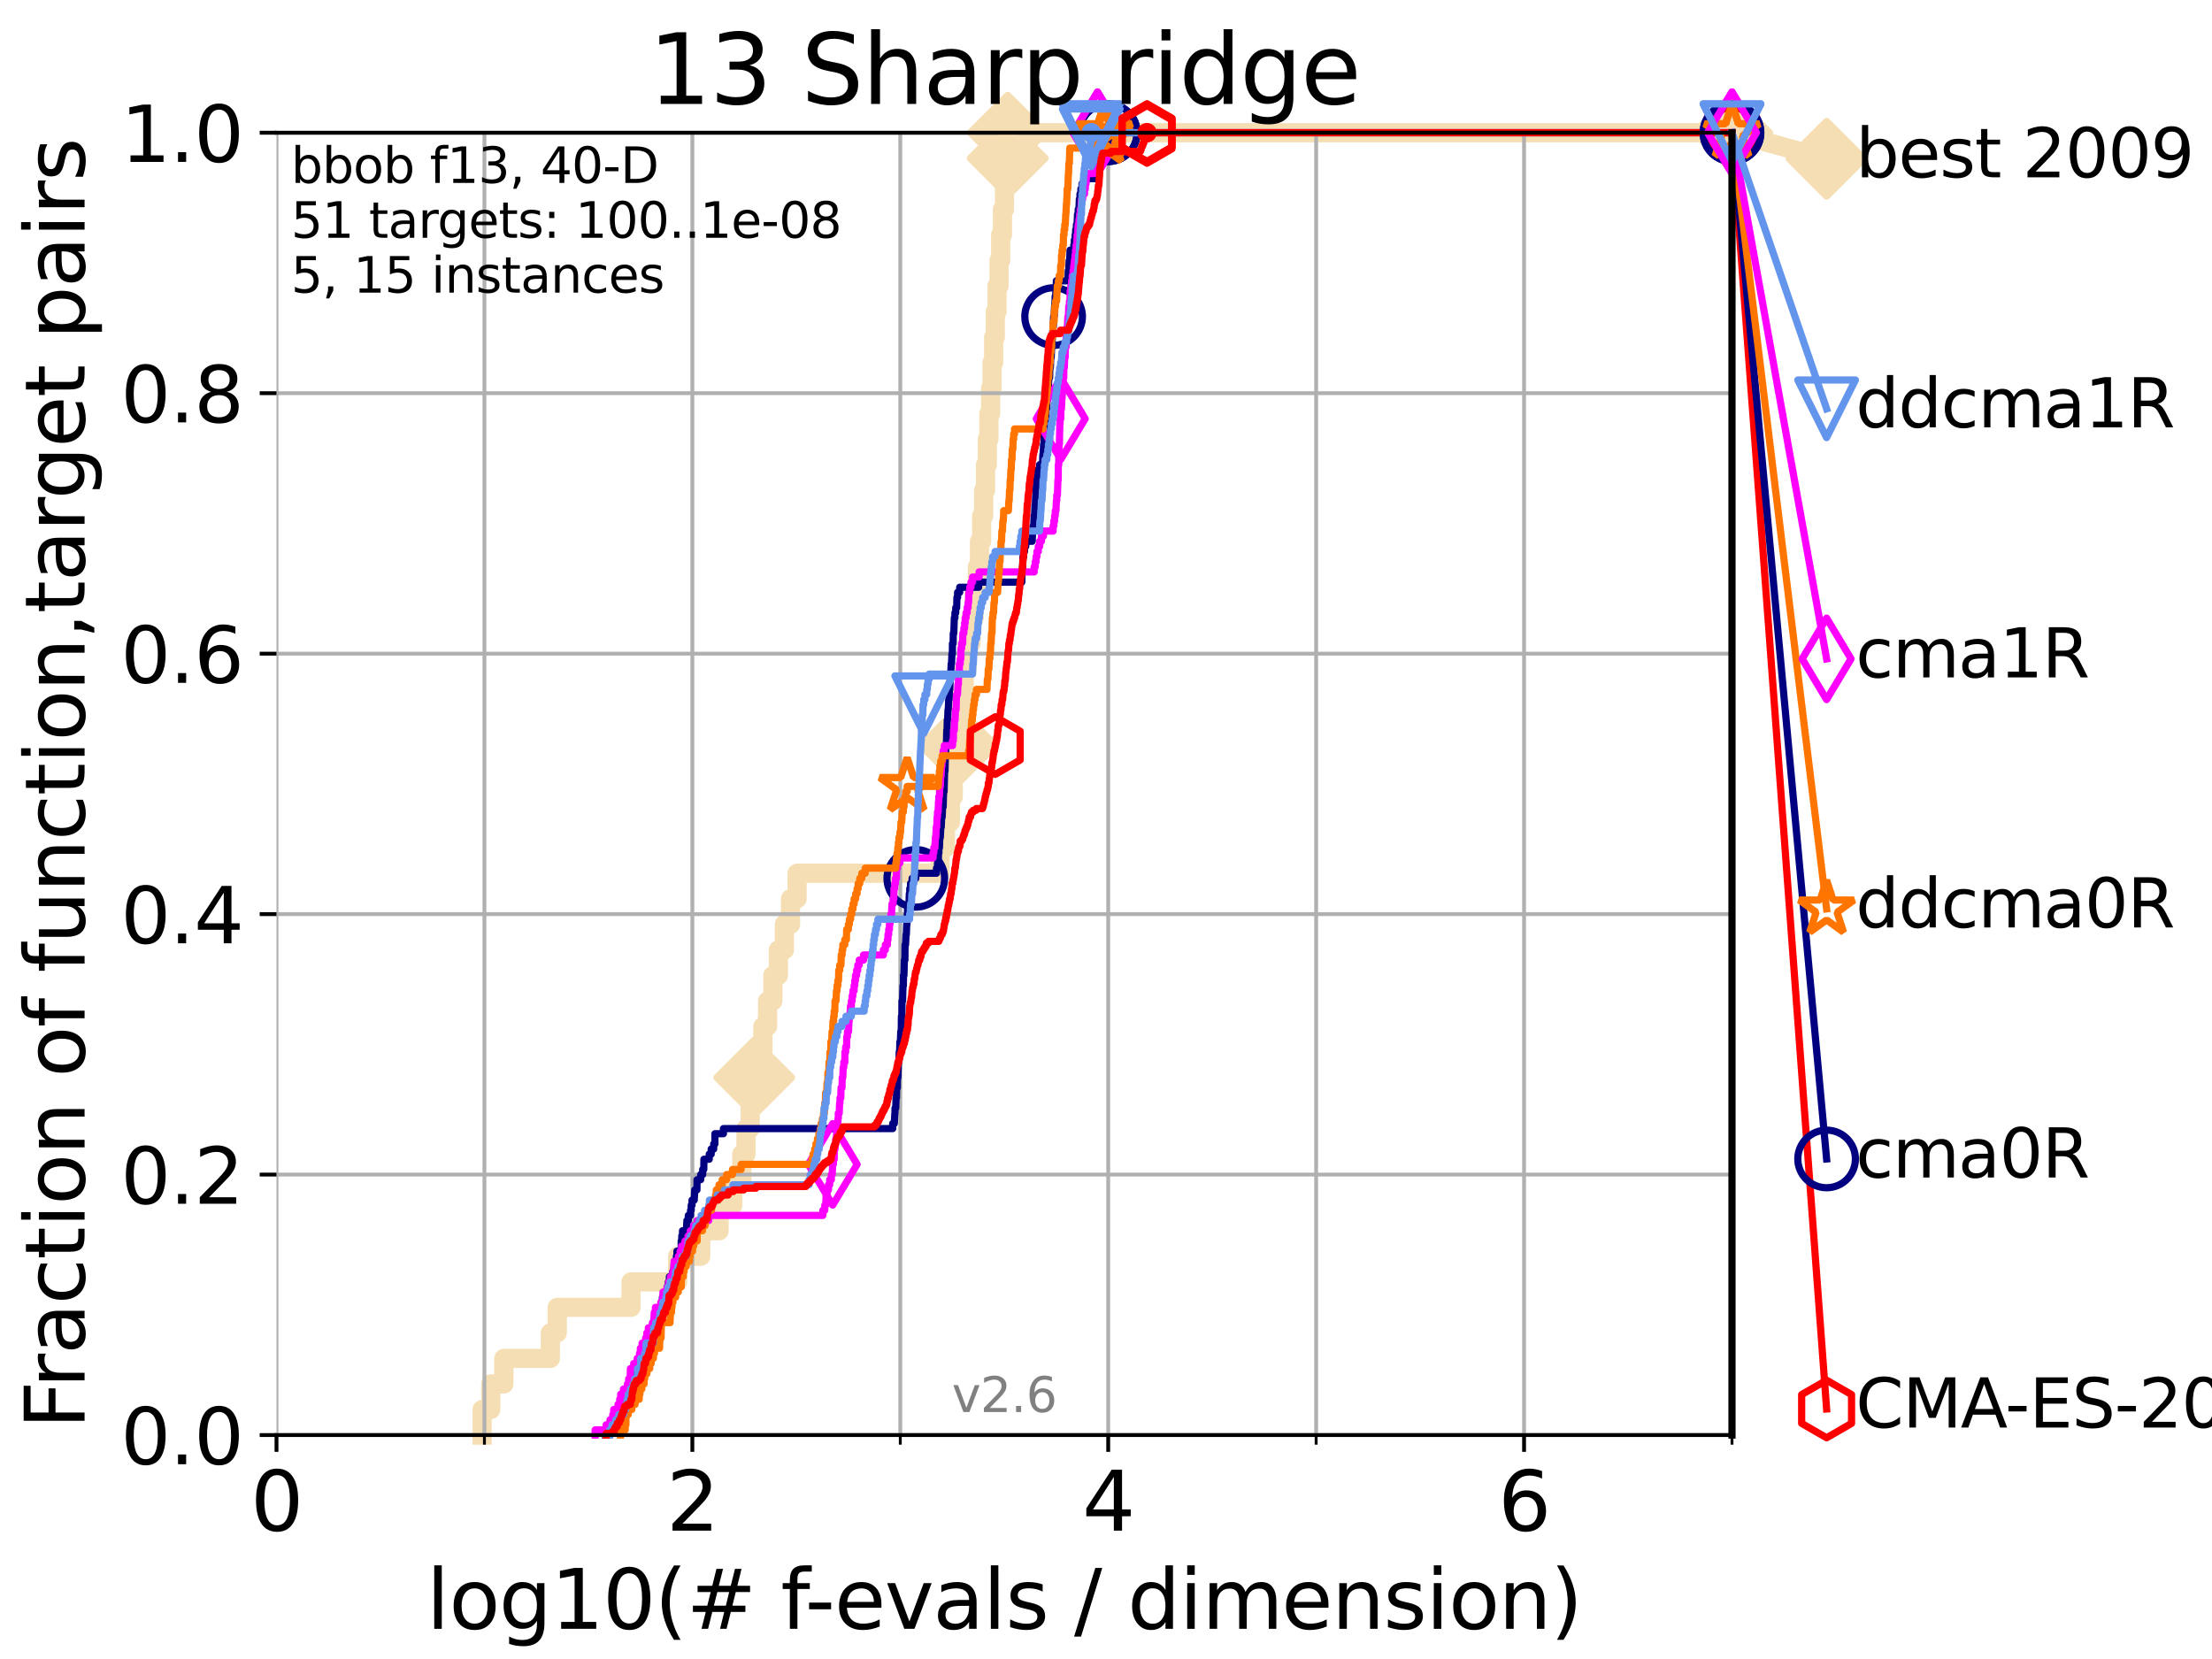 <?xml version="1.0" encoding="utf-8" standalone="no"?>
<!DOCTYPE svg PUBLIC "-//W3C//DTD SVG 1.1//EN"
  "http://www.w3.org/Graphics/SVG/1.1/DTD/svg11.dtd">
<svg xmlns:xlink="http://www.w3.org/1999/xlink" width="460.8pt" height="345.6pt" viewBox="0 0 460.8 345.6" xmlns="http://www.w3.org/2000/svg" version="1.1">
 <defs>
  <style type="text/css">*{stroke-linejoin: round; stroke-linecap: butt}</style>
 </defs>
 <g id="figure_1">
  <g id="patch_1">
   <path d="M 0 345.6 
L 460.8 345.6 
L 460.8 0 
L 0 0 
z
" style="fill: #ffffff"/>
  </g>
  <g id="axes_1">
   <g id="patch_2">
    <path d="M 57.6 298.944 
L 360.806 298.944 
L 360.806 27.648 
L 57.6 27.648 
z
" style="fill: #ffffff"/>
   </g>
   <g id="line2d_1">
    <path d="M 100.439 298.944 
L 100.439 293.624 
L 102.232 293.624 
L 102.232 288.305 
L 104.962 288.305 
L 104.962 282.985 
L 114.647 282.985 
L 114.647 277.666 
L 116.086 277.666 
L 116.086 272.346 
L 131.462 272.346 
L 131.462 267.027 
L 141.157 267.027 
L 141.157 261.707 
L 145.985 261.707 
L 145.985 256.388 
L 149.796 256.388 
L 149.796 251.068 
L 152.656 251.068 
L 152.656 245.749 
L 154.531 245.749 
L 154.531 240.429 
L 155.397 240.429 
L 155.397 235.11 
L 156.277 235.11 
L 156.277 229.79 
L 157.118 229.79 
L 157.118 224.471 
L 157.998 224.471 
L 157.998 219.151 
L 158.921 219.151 
L 158.921 213.832 
L 159.901 213.832 
L 159.901 208.512 
L 161.008 208.512 
L 161.008 203.192 
L 162.158 203.192 
L 162.158 197.873 
L 163.395 197.873 
L 163.395 192.553 
L 164.678 192.553 
L 164.678 187.234 
L 166.052 187.234 
L 166.052 181.914 
L 195.83 181.914 
L 195.83 176.595 
L 196.95 176.595 
L 196.95 171.275 
L 197.983 171.275 
L 197.983 165.956 
L 198.586 165.956 
L 198.586 160.636 
L 199.082 160.636 
L 199.082 155.317 
L 199.628 155.317 
L 199.628 149.997 
L 200.181 149.997 
L 200.181 144.678 
L 200.859 144.678 
L 200.859 139.358 
L 201.481 139.358 
L 201.481 134.039 
L 202.292 134.039 
L 202.292 128.719 
L 202.921 128.719 
L 202.921 123.4 
L 203.609 123.4 
L 203.609 118.08 
L 204.048 118.08 
L 204.048 112.76 
L 204.492 112.76 
L 204.492 107.441 
L 204.916 107.441 
L 204.916 102.121 
L 205.301 102.121 
L 205.301 96.802 
L 205.677 96.802 
L 205.677 91.482 
L 206.012 91.482 
L 206.012 86.163 
L 206.369 86.163 
L 206.369 80.843 
L 206.67 80.843 
L 206.67 75.524 
L 207 75.524 
L 207 70.204 
L 207.345 70.204 
L 207.345 64.885 
L 207.706 64.885 
L 207.706 59.565 
L 208.119 59.565 
L 208.119 54.246 
L 208.457 54.246 
L 208.457 48.926 
L 208.826 48.926 
L 208.826 43.607 
L 209.253 43.607 
L 209.253 38.287 
L 209.58 38.287 
L 209.58 32.968 
L 209.925 32.968 
L 209.925 27.648 
L 360.806 27.648 
" style="fill: none; stroke: #f5deb3; stroke-width: 4; stroke-linecap: square"/>
   </g>
   <g id="line2d_2">
    <defs>
     <path id="m7f5524d7a7" d="M -0 7.778 
L 7.778 0 
L 0 -7.778 
L -7.778 -0 
z
" style="stroke: #f5deb3; stroke-width: 1.5; stroke-linejoin: miter"/>
    </defs>
    <g>
     <use xlink:href="#m7f5524d7a7" x="157.118" y="224.471" style="fill: #f5deb3; stroke: #f5deb3; stroke-width: 1.5; stroke-linejoin: miter"/>
     <use xlink:href="#m7f5524d7a7" x="199.628" y="155.317" style="fill: #f5deb3; stroke: #f5deb3; stroke-width: 1.5; stroke-linejoin: miter"/>
     <use xlink:href="#m7f5524d7a7" x="209.925" y="32.968" style="fill: #f5deb3; stroke: #f5deb3; stroke-width: 1.5; stroke-linejoin: miter"/>
     <use xlink:href="#m7f5524d7a7" x="209.925" y="27.648" style="fill: #f5deb3; stroke: #f5deb3; stroke-width: 1.5; stroke-linejoin: miter"/>
     <use xlink:href="#m7f5524d7a7" x="360.806" y="27.648" style="fill: #f5deb3; stroke: #f5deb3; stroke-width: 1.5; stroke-linejoin: miter"/>
    </g>
   </g>
   <g id="line2d_3">
    <path style="fill: none; stroke: #f5deb3; stroke-width: 4; stroke-linecap: square"/>
    <g/>
   </g>
   <g id="line2d_4">
    <path d="M 360.806 27.648 
L 380.515 33.074 
" style="fill: none; stroke: #f5deb3; stroke-width: 4; stroke-linecap: square"/>
    <g>
     <use xlink:href="#m7f5524d7a7" x="360.806" y="27.648" style="fill: #f5deb3; stroke: #f5deb3; stroke-width: 1.5; stroke-linejoin: miter"/>
     <use xlink:href="#m7f5524d7a7" x="380.515" y="33.074" style="fill: #f5deb3; stroke: #f5deb3; stroke-width: 1.5; stroke-linejoin: miter"/>
    </g>
   </g>
   <g id="matplotlib.axis_1">
    <g id="xtick_1">
     <g id="line2d_5">
      <path d="M 57.6 298.944 
L 57.6 27.648 
" clip-path="url(#pbf40371085)" style="fill: none; stroke: #b0b0b0; stroke-width: 0.8; stroke-linecap: square"/>
     </g>
     <g id="line2d_6">
      <defs>
       <path id="m5404c0a898" d="M 0 0 
L 0 3.5 
" style="stroke: #000000; stroke-width: 0.8"/>
      </defs>
      <g>
       <use xlink:href="#m5404c0a898" x="57.6" y="298.944" style="stroke: #000000; stroke-width: 0.8"/>
      </g>
     </g>
     <g id="text_1">
      <!-- 0 -->
      <g transform="translate(52.192 318.861)scale(0.17 -0.17)">
       <defs>
        <path id="DejaVuSans-30" d="M 2034 4250 
Q 1547 4250 1301 3770 
Q 1056 3291 1056 2328 
Q 1056 1369 1301 889 
Q 1547 409 2034 409 
Q 2525 409 2770 889 
Q 3016 1369 3016 2328 
Q 3016 3291 2770 3770 
Q 2525 4250 2034 4250 
z
M 2034 4750 
Q 2819 4750 3233 4129 
Q 3647 3509 3647 2328 
Q 3647 1150 3233 529 
Q 2819 -91 2034 -91 
Q 1250 -91 836 529 
Q 422 1150 422 2328 
Q 422 3509 836 4129 
Q 1250 4750 2034 4750 
z
" transform="scale(0.016)"/>
       </defs>
       <use xlink:href="#DejaVuSans-30"/>
      </g>
     </g>
    </g>
    <g id="xtick_2">
     <g id="line2d_7">
      <path d="M 144.23 298.944 
L 144.23 27.648 
" clip-path="url(#pbf40371085)" style="fill: none; stroke: #b0b0b0; stroke-width: 0.8; stroke-linecap: square"/>
     </g>
     <g id="line2d_8">
      <g>
       <use xlink:href="#m5404c0a898" x="144.23" y="298.944" style="stroke: #000000; stroke-width: 0.8"/>
      </g>
     </g>
     <g id="text_2">
      <!-- 2 -->
      <g transform="translate(138.822 318.861)scale(0.17 -0.17)">
       <defs>
        <path id="DejaVuSans-32" d="M 1228 531 
L 3431 531 
L 3431 0 
L 469 0 
L 469 531 
Q 828 903 1448 1529 
Q 2069 2156 2228 2338 
Q 2531 2678 2651 2914 
Q 2772 3150 2772 3378 
Q 2772 3750 2511 3984 
Q 2250 4219 1831 4219 
Q 1534 4219 1204 4116 
Q 875 4013 500 3803 
L 500 4441 
Q 881 4594 1212 4672 
Q 1544 4750 1819 4750 
Q 2544 4750 2975 4387 
Q 3406 4025 3406 3419 
Q 3406 3131 3298 2873 
Q 3191 2616 2906 2266 
Q 2828 2175 2409 1742 
Q 1991 1309 1228 531 
z
" transform="scale(0.016)"/>
       </defs>
       <use xlink:href="#DejaVuSans-32"/>
      </g>
     </g>
    </g>
    <g id="xtick_3">
     <g id="line2d_9">
      <path d="M 230.861 298.944 
L 230.861 27.648 
" clip-path="url(#pbf40371085)" style="fill: none; stroke: #b0b0b0; stroke-width: 0.8; stroke-linecap: square"/>
     </g>
     <g id="line2d_10">
      <g>
       <use xlink:href="#m5404c0a898" x="230.861" y="298.944" style="stroke: #000000; stroke-width: 0.8"/>
      </g>
     </g>
     <g id="text_3">
      <!-- 4 -->
      <g transform="translate(225.453 318.861)scale(0.17 -0.17)">
       <defs>
        <path id="DejaVuSans-34" d="M 2419 4116 
L 825 1625 
L 2419 1625 
L 2419 4116 
z
M 2253 4666 
L 3047 4666 
L 3047 1625 
L 3713 1625 
L 3713 1100 
L 3047 1100 
L 3047 0 
L 2419 0 
L 2419 1100 
L 313 1100 
L 313 1709 
L 2253 4666 
z
" transform="scale(0.016)"/>
       </defs>
       <use xlink:href="#DejaVuSans-34"/>
      </g>
     </g>
    </g>
    <g id="xtick_4">
     <g id="line2d_11">
      <path d="M 317.491 298.944 
L 317.491 27.648 
" clip-path="url(#pbf40371085)" style="fill: none; stroke: #b0b0b0; stroke-width: 0.8; stroke-linecap: square"/>
     </g>
     <g id="line2d_12">
      <g>
       <use xlink:href="#m5404c0a898" x="317.491" y="298.944" style="stroke: #000000; stroke-width: 0.8"/>
      </g>
     </g>
     <g id="text_4">
      <!-- 6 -->
      <g transform="translate(312.083 318.861)scale(0.17 -0.17)">
       <defs>
        <path id="DejaVuSans-36" d="M 2113 2584 
Q 1688 2584 1439 2293 
Q 1191 2003 1191 1497 
Q 1191 994 1439 701 
Q 1688 409 2113 409 
Q 2538 409 2786 701 
Q 3034 994 3034 1497 
Q 3034 2003 2786 2293 
Q 2538 2584 2113 2584 
z
M 3366 4563 
L 3366 3988 
Q 3128 4100 2886 4159 
Q 2644 4219 2406 4219 
Q 1781 4219 1451 3797 
Q 1122 3375 1075 2522 
Q 1259 2794 1537 2939 
Q 1816 3084 2150 3084 
Q 2853 3084 3261 2657 
Q 3669 2231 3669 1497 
Q 3669 778 3244 343 
Q 2819 -91 2113 -91 
Q 1303 -91 875 529 
Q 447 1150 447 2328 
Q 447 3434 972 4092 
Q 1497 4750 2381 4750 
Q 2619 4750 2861 4703 
Q 3103 4656 3366 4563 
z
" transform="scale(0.016)"/>
       </defs>
       <use xlink:href="#DejaVuSans-36"/>
      </g>
     </g>
    </g>
    <g id="xtick_5">
     <g id="line2d_13">
      <path d="M 100.915 298.944 
L 100.915 27.648 
" clip-path="url(#pbf40371085)" style="fill: none; stroke: #b0b0b0; stroke-width: 0.8; stroke-linecap: square"/>
     </g>
     <g id="line2d_14">
      <defs>
       <path id="mff4cf4e965" d="M 0 0 
L 0 2 
" style="stroke: #000000; stroke-width: 0.6"/>
      </defs>
      <g>
       <use xlink:href="#mff4cf4e965" x="100.915" y="298.944" style="stroke: #000000; stroke-width: 0.6"/>
      </g>
     </g>
    </g>
    <g id="xtick_6">
     <g id="line2d_15">
      <path d="M 187.546 298.944 
L 187.546 27.648 
" clip-path="url(#pbf40371085)" style="fill: none; stroke: #b0b0b0; stroke-width: 0.8; stroke-linecap: square"/>
     </g>
     <g id="line2d_16">
      <g>
       <use xlink:href="#mff4cf4e965" x="187.546" y="298.944" style="stroke: #000000; stroke-width: 0.6"/>
      </g>
     </g>
    </g>
    <g id="xtick_7">
     <g id="line2d_17">
      <path d="M 274.176 298.944 
L 274.176 27.648 
" clip-path="url(#pbf40371085)" style="fill: none; stroke: #b0b0b0; stroke-width: 0.8; stroke-linecap: square"/>
     </g>
     <g id="line2d_18">
      <g>
       <use xlink:href="#mff4cf4e965" x="274.176" y="298.944" style="stroke: #000000; stroke-width: 0.6"/>
      </g>
     </g>
    </g>
    <g id="xtick_8">
     <g id="line2d_19">
      <path d="M 360.806 298.944 
L 360.806 27.648 
" clip-path="url(#pbf40371085)" style="fill: none; stroke: #b0b0b0; stroke-width: 0.8; stroke-linecap: square"/>
     </g>
     <g id="line2d_20">
      <g>
       <use xlink:href="#mff4cf4e965" x="360.806" y="298.944" style="stroke: #000000; stroke-width: 0.6"/>
      </g>
     </g>
    </g>
    <g id="text_5">
     <!-- log10(# f-evals / dimension) -->
     <g transform="translate(88.823 339.314)scale(0.17 -0.17)">
      <defs>
       <path id="DejaVuSans-6c" d="M 603 4863 
L 1178 4863 
L 1178 0 
L 603 0 
L 603 4863 
z
" transform="scale(0.016)"/>
       <path id="DejaVuSans-6f" d="M 1959 3097 
Q 1497 3097 1228 2736 
Q 959 2375 959 1747 
Q 959 1119 1226 758 
Q 1494 397 1959 397 
Q 2419 397 2687 759 
Q 2956 1122 2956 1747 
Q 2956 2369 2687 2733 
Q 2419 3097 1959 3097 
z
M 1959 3584 
Q 2709 3584 3137 3096 
Q 3566 2609 3566 1747 
Q 3566 888 3137 398 
Q 2709 -91 1959 -91 
Q 1206 -91 779 398 
Q 353 888 353 1747 
Q 353 2609 779 3096 
Q 1206 3584 1959 3584 
z
" transform="scale(0.016)"/>
       <path id="DejaVuSans-67" d="M 2906 1791 
Q 2906 2416 2648 2759 
Q 2391 3103 1925 3103 
Q 1463 3103 1205 2759 
Q 947 2416 947 1791 
Q 947 1169 1205 825 
Q 1463 481 1925 481 
Q 2391 481 2648 825 
Q 2906 1169 2906 1791 
z
M 3481 434 
Q 3481 -459 3084 -895 
Q 2688 -1331 1869 -1331 
Q 1566 -1331 1297 -1286 
Q 1028 -1241 775 -1147 
L 775 -588 
Q 1028 -725 1275 -790 
Q 1522 -856 1778 -856 
Q 2344 -856 2625 -561 
Q 2906 -266 2906 331 
L 2906 616 
Q 2728 306 2450 153 
Q 2172 0 1784 0 
Q 1141 0 747 490 
Q 353 981 353 1791 
Q 353 2603 747 3093 
Q 1141 3584 1784 3584 
Q 2172 3584 2450 3431 
Q 2728 3278 2906 2969 
L 2906 3500 
L 3481 3500 
L 3481 434 
z
" transform="scale(0.016)"/>
       <path id="DejaVuSans-31" d="M 794 531 
L 1825 531 
L 1825 4091 
L 703 3866 
L 703 4441 
L 1819 4666 
L 2450 4666 
L 2450 531 
L 3481 531 
L 3481 0 
L 794 0 
L 794 531 
z
" transform="scale(0.016)"/>
       <path id="DejaVuSans-28" d="M 1984 4856 
Q 1566 4138 1362 3434 
Q 1159 2731 1159 2009 
Q 1159 1288 1364 580 
Q 1569 -128 1984 -844 
L 1484 -844 
Q 1016 -109 783 600 
Q 550 1309 550 2009 
Q 550 2706 781 3412 
Q 1013 4119 1484 4856 
L 1984 4856 
z
" transform="scale(0.016)"/>
       <path id="DejaVuSans-23" d="M 3272 2816 
L 2363 2816 
L 2100 1772 
L 3016 1772 
L 3272 2816 
z
M 2803 4594 
L 2478 3297 
L 3391 3297 
L 3719 4594 
L 4219 4594 
L 3897 3297 
L 4872 3297 
L 4872 2816 
L 3775 2816 
L 3519 1772 
L 4513 1772 
L 4513 1294 
L 3397 1294 
L 3072 0 
L 2572 0 
L 2894 1294 
L 1978 1294 
L 1656 0 
L 1153 0 
L 1478 1294 
L 494 1294 
L 494 1772 
L 1594 1772 
L 1856 2816 
L 850 2816 
L 850 3297 
L 1978 3297 
L 2297 4594 
L 2803 4594 
z
" transform="scale(0.016)"/>
       <path id="DejaVuSans-20" transform="scale(0.016)"/>
       <path id="DejaVuSans-66" d="M 2375 4863 
L 2375 4384 
L 1825 4384 
Q 1516 4384 1395 4259 
Q 1275 4134 1275 3809 
L 1275 3500 
L 2222 3500 
L 2222 3053 
L 1275 3053 
L 1275 0 
L 697 0 
L 697 3053 
L 147 3053 
L 147 3500 
L 697 3500 
L 697 3744 
Q 697 4328 969 4595 
Q 1241 4863 1831 4863 
L 2375 4863 
z
" transform="scale(0.016)"/>
       <path id="DejaVuSans-2d" d="M 313 2009 
L 1997 2009 
L 1997 1497 
L 313 1497 
L 313 2009 
z
" transform="scale(0.016)"/>
       <path id="DejaVuSans-65" d="M 3597 1894 
L 3597 1613 
L 953 1613 
Q 991 1019 1311 708 
Q 1631 397 2203 397 
Q 2534 397 2845 478 
Q 3156 559 3463 722 
L 3463 178 
Q 3153 47 2828 -22 
Q 2503 -91 2169 -91 
Q 1331 -91 842 396 
Q 353 884 353 1716 
Q 353 2575 817 3079 
Q 1281 3584 2069 3584 
Q 2775 3584 3186 3129 
Q 3597 2675 3597 1894 
z
M 3022 2063 
Q 3016 2534 2758 2815 
Q 2500 3097 2075 3097 
Q 1594 3097 1305 2825 
Q 1016 2553 972 2059 
L 3022 2063 
z
" transform="scale(0.016)"/>
       <path id="DejaVuSans-76" d="M 191 3500 
L 800 3500 
L 1894 563 
L 2988 3500 
L 3597 3500 
L 2284 0 
L 1503 0 
L 191 3500 
z
" transform="scale(0.016)"/>
       <path id="DejaVuSans-61" d="M 2194 1759 
Q 1497 1759 1228 1600 
Q 959 1441 959 1056 
Q 959 750 1161 570 
Q 1363 391 1709 391 
Q 2188 391 2477 730 
Q 2766 1069 2766 1631 
L 2766 1759 
L 2194 1759 
z
M 3341 1997 
L 3341 0 
L 2766 0 
L 2766 531 
Q 2569 213 2275 61 
Q 1981 -91 1556 -91 
Q 1019 -91 701 211 
Q 384 513 384 1019 
Q 384 1609 779 1909 
Q 1175 2209 1959 2209 
L 2766 2209 
L 2766 2266 
Q 2766 2663 2505 2880 
Q 2244 3097 1772 3097 
Q 1472 3097 1187 3025 
Q 903 2953 641 2809 
L 641 3341 
Q 956 3463 1253 3523 
Q 1550 3584 1831 3584 
Q 2591 3584 2966 3190 
Q 3341 2797 3341 1997 
z
" transform="scale(0.016)"/>
       <path id="DejaVuSans-73" d="M 2834 3397 
L 2834 2853 
Q 2591 2978 2328 3040 
Q 2066 3103 1784 3103 
Q 1356 3103 1142 2972 
Q 928 2841 928 2578 
Q 928 2378 1081 2264 
Q 1234 2150 1697 2047 
L 1894 2003 
Q 2506 1872 2764 1633 
Q 3022 1394 3022 966 
Q 3022 478 2636 193 
Q 2250 -91 1575 -91 
Q 1294 -91 989 -36 
Q 684 19 347 128 
L 347 722 
Q 666 556 975 473 
Q 1284 391 1588 391 
Q 1994 391 2212 530 
Q 2431 669 2431 922 
Q 2431 1156 2273 1281 
Q 2116 1406 1581 1522 
L 1381 1569 
Q 847 1681 609 1914 
Q 372 2147 372 2553 
Q 372 3047 722 3315 
Q 1072 3584 1716 3584 
Q 2034 3584 2315 3537 
Q 2597 3491 2834 3397 
z
" transform="scale(0.016)"/>
       <path id="DejaVuSans-2f" d="M 1625 4666 
L 2156 4666 
L 531 -594 
L 0 -594 
L 1625 4666 
z
" transform="scale(0.016)"/>
       <path id="DejaVuSans-64" d="M 2906 2969 
L 2906 4863 
L 3481 4863 
L 3481 0 
L 2906 0 
L 2906 525 
Q 2725 213 2448 61 
Q 2172 -91 1784 -91 
Q 1150 -91 751 415 
Q 353 922 353 1747 
Q 353 2572 751 3078 
Q 1150 3584 1784 3584 
Q 2172 3584 2448 3432 
Q 2725 3281 2906 2969 
z
M 947 1747 
Q 947 1113 1208 752 
Q 1469 391 1925 391 
Q 2381 391 2643 752 
Q 2906 1113 2906 1747 
Q 2906 2381 2643 2742 
Q 2381 3103 1925 3103 
Q 1469 3103 1208 2742 
Q 947 2381 947 1747 
z
" transform="scale(0.016)"/>
       <path id="DejaVuSans-69" d="M 603 3500 
L 1178 3500 
L 1178 0 
L 603 0 
L 603 3500 
z
M 603 4863 
L 1178 4863 
L 1178 4134 
L 603 4134 
L 603 4863 
z
" transform="scale(0.016)"/>
       <path id="DejaVuSans-6d" d="M 3328 2828 
Q 3544 3216 3844 3400 
Q 4144 3584 4550 3584 
Q 5097 3584 5394 3201 
Q 5691 2819 5691 2113 
L 5691 0 
L 5113 0 
L 5113 2094 
Q 5113 2597 4934 2840 
Q 4756 3084 4391 3084 
Q 3944 3084 3684 2787 
Q 3425 2491 3425 1978 
L 3425 0 
L 2847 0 
L 2847 2094 
Q 2847 2600 2669 2842 
Q 2491 3084 2119 3084 
Q 1678 3084 1418 2786 
Q 1159 2488 1159 1978 
L 1159 0 
L 581 0 
L 581 3500 
L 1159 3500 
L 1159 2956 
Q 1356 3278 1631 3431 
Q 1906 3584 2284 3584 
Q 2666 3584 2933 3390 
Q 3200 3197 3328 2828 
z
" transform="scale(0.016)"/>
       <path id="DejaVuSans-6e" d="M 3513 2113 
L 3513 0 
L 2938 0 
L 2938 2094 
Q 2938 2591 2744 2837 
Q 2550 3084 2163 3084 
Q 1697 3084 1428 2787 
Q 1159 2491 1159 1978 
L 1159 0 
L 581 0 
L 581 3500 
L 1159 3500 
L 1159 2956 
Q 1366 3272 1645 3428 
Q 1925 3584 2291 3584 
Q 2894 3584 3203 3211 
Q 3513 2838 3513 2113 
z
" transform="scale(0.016)"/>
       <path id="DejaVuSans-29" d="M 513 4856 
L 1013 4856 
Q 1481 4119 1714 3412 
Q 1947 2706 1947 2009 
Q 1947 1309 1714 600 
Q 1481 -109 1013 -844 
L 513 -844 
Q 928 -128 1133 580 
Q 1338 1288 1338 2009 
Q 1338 2731 1133 3434 
Q 928 4138 513 4856 
z
" transform="scale(0.016)"/>
      </defs>
      <use xlink:href="#DejaVuSans-6c"/>
      <use xlink:href="#DejaVuSans-6f" x="27.783"/>
      <use xlink:href="#DejaVuSans-67" x="88.965"/>
      <use xlink:href="#DejaVuSans-31" x="152.441"/>
      <use xlink:href="#DejaVuSans-30" x="216.064"/>
      <use xlink:href="#DejaVuSans-28" x="279.688"/>
      <use xlink:href="#DejaVuSans-23" x="318.701"/>
      <use xlink:href="#DejaVuSans-20" x="402.49"/>
      <use xlink:href="#DejaVuSans-66" x="434.277"/>
      <use xlink:href="#DejaVuSans-2d" x="463.982"/>
      <use xlink:href="#DejaVuSans-65" x="500.066"/>
      <use xlink:href="#DejaVuSans-76" x="561.59"/>
      <use xlink:href="#DejaVuSans-61" x="620.77"/>
      <use xlink:href="#DejaVuSans-6c" x="682.049"/>
      <use xlink:href="#DejaVuSans-73" x="709.832"/>
      <use xlink:href="#DejaVuSans-20" x="761.932"/>
      <use xlink:href="#DejaVuSans-2f" x="793.719"/>
      <use xlink:href="#DejaVuSans-20" x="827.41"/>
      <use xlink:href="#DejaVuSans-64" x="859.197"/>
      <use xlink:href="#DejaVuSans-69" x="922.674"/>
      <use xlink:href="#DejaVuSans-6d" x="950.457"/>
      <use xlink:href="#DejaVuSans-65" x="1047.869"/>
      <use xlink:href="#DejaVuSans-6e" x="1109.393"/>
      <use xlink:href="#DejaVuSans-73" x="1172.771"/>
      <use xlink:href="#DejaVuSans-69" x="1224.871"/>
      <use xlink:href="#DejaVuSans-6f" x="1252.654"/>
      <use xlink:href="#DejaVuSans-6e" x="1313.836"/>
      <use xlink:href="#DejaVuSans-29" x="1377.215"/>
     </g>
    </g>
   </g>
   <g id="matplotlib.axis_2">
    <g id="ytick_1">
     <g id="line2d_21">
      <path d="M 57.6 298.944 
L 360.806 298.944 
" clip-path="url(#pbf40371085)" style="fill: none; stroke: #b0b0b0; stroke-width: 0.8; stroke-linecap: square"/>
     </g>
     <g id="line2d_22">
      <defs>
       <path id="m7627713c33" d="M 0 0 
L -3.5 0 
" style="stroke: #000000; stroke-width: 0.8"/>
      </defs>
      <g>
       <use xlink:href="#m7627713c33" x="57.6" y="298.944" style="stroke: #000000; stroke-width: 0.8"/>
      </g>
     </g>
     <g id="text_6">
      <!-- 0.0 -->
      <g transform="translate(25.155 305.023)scale(0.16 -0.16)">
       <defs>
        <path id="DejaVuSans-2e" d="M 684 794 
L 1344 794 
L 1344 0 
L 684 0 
L 684 794 
z
" transform="scale(0.016)"/>
       </defs>
       <use xlink:href="#DejaVuSans-30"/>
       <use xlink:href="#DejaVuSans-2e" x="63.623"/>
       <use xlink:href="#DejaVuSans-30" x="95.41"/>
      </g>
     </g>
    </g>
    <g id="ytick_2">
     <g id="line2d_23">
      <path d="M 57.6 244.685 
L 360.806 244.685 
" clip-path="url(#pbf40371085)" style="fill: none; stroke: #b0b0b0; stroke-width: 0.8; stroke-linecap: square"/>
     </g>
     <g id="line2d_24">
      <g>
       <use xlink:href="#m7627713c33" x="57.6" y="244.685" style="stroke: #000000; stroke-width: 0.8"/>
      </g>
     </g>
     <g id="text_7">
      <!-- 0.2 -->
      <g transform="translate(25.155 250.764)scale(0.16 -0.16)">
       <use xlink:href="#DejaVuSans-30"/>
       <use xlink:href="#DejaVuSans-2e" x="63.623"/>
       <use xlink:href="#DejaVuSans-32" x="95.41"/>
      </g>
     </g>
    </g>
    <g id="ytick_3">
     <g id="line2d_25">
      <path d="M 57.6 190.426 
L 360.806 190.426 
" clip-path="url(#pbf40371085)" style="fill: none; stroke: #b0b0b0; stroke-width: 0.8; stroke-linecap: square"/>
     </g>
     <g id="line2d_26">
      <g>
       <use xlink:href="#m7627713c33" x="57.6" y="190.426" style="stroke: #000000; stroke-width: 0.8"/>
      </g>
     </g>
     <g id="text_8">
      <!-- 0.4 -->
      <g transform="translate(25.155 196.504)scale(0.16 -0.16)">
       <use xlink:href="#DejaVuSans-30"/>
       <use xlink:href="#DejaVuSans-2e" x="63.623"/>
       <use xlink:href="#DejaVuSans-34" x="95.41"/>
      </g>
     </g>
    </g>
    <g id="ytick_4">
     <g id="line2d_27">
      <path d="M 57.6 136.166 
L 360.806 136.166 
" clip-path="url(#pbf40371085)" style="fill: none; stroke: #b0b0b0; stroke-width: 0.8; stroke-linecap: square"/>
     </g>
     <g id="line2d_28">
      <g>
       <use xlink:href="#m7627713c33" x="57.6" y="136.166" style="stroke: #000000; stroke-width: 0.8"/>
      </g>
     </g>
     <g id="text_9">
      <!-- 0.6 -->
      <g transform="translate(25.155 142.245)scale(0.16 -0.16)">
       <use xlink:href="#DejaVuSans-30"/>
       <use xlink:href="#DejaVuSans-2e" x="63.623"/>
       <use xlink:href="#DejaVuSans-36" x="95.41"/>
      </g>
     </g>
    </g>
    <g id="ytick_5">
     <g id="line2d_29">
      <path d="M 57.6 81.907 
L 360.806 81.907 
" clip-path="url(#pbf40371085)" style="fill: none; stroke: #b0b0b0; stroke-width: 0.8; stroke-linecap: square"/>
     </g>
     <g id="line2d_30">
      <g>
       <use xlink:href="#m7627713c33" x="57.6" y="81.907" style="stroke: #000000; stroke-width: 0.8"/>
      </g>
     </g>
     <g id="text_10">
      <!-- 0.8 -->
      <g transform="translate(25.155 87.986)scale(0.16 -0.16)">
       <defs>
        <path id="DejaVuSans-38" d="M 2034 2216 
Q 1584 2216 1326 1975 
Q 1069 1734 1069 1313 
Q 1069 891 1326 650 
Q 1584 409 2034 409 
Q 2484 409 2743 651 
Q 3003 894 3003 1313 
Q 3003 1734 2745 1975 
Q 2488 2216 2034 2216 
z
M 1403 2484 
Q 997 2584 770 2862 
Q 544 3141 544 3541 
Q 544 4100 942 4425 
Q 1341 4750 2034 4750 
Q 2731 4750 3128 4425 
Q 3525 4100 3525 3541 
Q 3525 3141 3298 2862 
Q 3072 2584 2669 2484 
Q 3125 2378 3379 2068 
Q 3634 1759 3634 1313 
Q 3634 634 3220 271 
Q 2806 -91 2034 -91 
Q 1263 -91 848 271 
Q 434 634 434 1313 
Q 434 1759 690 2068 
Q 947 2378 1403 2484 
z
M 1172 3481 
Q 1172 3119 1398 2916 
Q 1625 2713 2034 2713 
Q 2441 2713 2670 2916 
Q 2900 3119 2900 3481 
Q 2900 3844 2670 4047 
Q 2441 4250 2034 4250 
Q 1625 4250 1398 4047 
Q 1172 3844 1172 3481 
z
" transform="scale(0.016)"/>
       </defs>
       <use xlink:href="#DejaVuSans-30"/>
       <use xlink:href="#DejaVuSans-2e" x="63.623"/>
       <use xlink:href="#DejaVuSans-38" x="95.41"/>
      </g>
     </g>
    </g>
    <g id="ytick_6">
     <g id="line2d_31">
      <path d="M 57.6 27.648 
L 360.806 27.648 
" clip-path="url(#pbf40371085)" style="fill: none; stroke: #b0b0b0; stroke-width: 0.8; stroke-linecap: square"/>
     </g>
     <g id="line2d_32">
      <g>
       <use xlink:href="#m7627713c33" x="57.6" y="27.648" style="stroke: #000000; stroke-width: 0.8"/>
      </g>
     </g>
     <g id="text_11">
      <!-- 1.0 -->
      <g transform="translate(25.155 33.727)scale(0.16 -0.16)">
       <use xlink:href="#DejaVuSans-31"/>
       <use xlink:href="#DejaVuSans-2e" x="63.623"/>
       <use xlink:href="#DejaVuSans-30" x="95.41"/>
      </g>
     </g>
    </g>
    <g id="text_12">
     <!-- Fraction of function,target pairs -->
     <g transform="translate(17.62 297.681)rotate(-90)scale(0.17 -0.17)">
      <defs>
       <path id="DejaVuSans-46" d="M 628 4666 
L 3309 4666 
L 3309 4134 
L 1259 4134 
L 1259 2759 
L 3109 2759 
L 3109 2228 
L 1259 2228 
L 1259 0 
L 628 0 
L 628 4666 
z
" transform="scale(0.016)"/>
       <path id="DejaVuSans-72" d="M 2631 2963 
Q 2534 3019 2420 3045 
Q 2306 3072 2169 3072 
Q 1681 3072 1420 2755 
Q 1159 2438 1159 1844 
L 1159 0 
L 581 0 
L 581 3500 
L 1159 3500 
L 1159 2956 
Q 1341 3275 1631 3429 
Q 1922 3584 2338 3584 
Q 2397 3584 2469 3576 
Q 2541 3569 2628 3553 
L 2631 2963 
z
" transform="scale(0.016)"/>
       <path id="DejaVuSans-63" d="M 3122 3366 
L 3122 2828 
Q 2878 2963 2633 3030 
Q 2388 3097 2138 3097 
Q 1578 3097 1268 2742 
Q 959 2388 959 1747 
Q 959 1106 1268 751 
Q 1578 397 2138 397 
Q 2388 397 2633 464 
Q 2878 531 3122 666 
L 3122 134 
Q 2881 22 2623 -34 
Q 2366 -91 2075 -91 
Q 1284 -91 818 406 
Q 353 903 353 1747 
Q 353 2603 823 3093 
Q 1294 3584 2113 3584 
Q 2378 3584 2631 3529 
Q 2884 3475 3122 3366 
z
" transform="scale(0.016)"/>
       <path id="DejaVuSans-74" d="M 1172 4494 
L 1172 3500 
L 2356 3500 
L 2356 3053 
L 1172 3053 
L 1172 1153 
Q 1172 725 1289 603 
Q 1406 481 1766 481 
L 2356 481 
L 2356 0 
L 1766 0 
Q 1100 0 847 248 
Q 594 497 594 1153 
L 594 3053 
L 172 3053 
L 172 3500 
L 594 3500 
L 594 4494 
L 1172 4494 
z
" transform="scale(0.016)"/>
       <path id="DejaVuSans-75" d="M 544 1381 
L 544 3500 
L 1119 3500 
L 1119 1403 
Q 1119 906 1312 657 
Q 1506 409 1894 409 
Q 2359 409 2629 706 
Q 2900 1003 2900 1516 
L 2900 3500 
L 3475 3500 
L 3475 0 
L 2900 0 
L 2900 538 
Q 2691 219 2414 64 
Q 2138 -91 1772 -91 
Q 1169 -91 856 284 
Q 544 659 544 1381 
z
M 1991 3584 
L 1991 3584 
z
" transform="scale(0.016)"/>
       <path id="DejaVuSans-2c" d="M 750 794 
L 1409 794 
L 1409 256 
L 897 -744 
L 494 -744 
L 750 256 
L 750 794 
z
" transform="scale(0.016)"/>
       <path id="DejaVuSans-70" d="M 1159 525 
L 1159 -1331 
L 581 -1331 
L 581 3500 
L 1159 3500 
L 1159 2969 
Q 1341 3281 1617 3432 
Q 1894 3584 2278 3584 
Q 2916 3584 3314 3078 
Q 3713 2572 3713 1747 
Q 3713 922 3314 415 
Q 2916 -91 2278 -91 
Q 1894 -91 1617 61 
Q 1341 213 1159 525 
z
M 3116 1747 
Q 3116 2381 2855 2742 
Q 2594 3103 2138 3103 
Q 1681 3103 1420 2742 
Q 1159 2381 1159 1747 
Q 1159 1113 1420 752 
Q 1681 391 2138 391 
Q 2594 391 2855 752 
Q 3116 1113 3116 1747 
z
" transform="scale(0.016)"/>
      </defs>
      <use xlink:href="#DejaVuSans-46"/>
      <use xlink:href="#DejaVuSans-72" x="50.27"/>
      <use xlink:href="#DejaVuSans-61" x="91.383"/>
      <use xlink:href="#DejaVuSans-63" x="152.662"/>
      <use xlink:href="#DejaVuSans-74" x="207.643"/>
      <use xlink:href="#DejaVuSans-69" x="246.852"/>
      <use xlink:href="#DejaVuSans-6f" x="274.635"/>
      <use xlink:href="#DejaVuSans-6e" x="335.816"/>
      <use xlink:href="#DejaVuSans-20" x="399.195"/>
      <use xlink:href="#DejaVuSans-6f" x="430.982"/>
      <use xlink:href="#DejaVuSans-66" x="492.164"/>
      <use xlink:href="#DejaVuSans-20" x="527.369"/>
      <use xlink:href="#DejaVuSans-66" x="559.156"/>
      <use xlink:href="#DejaVuSans-75" x="594.361"/>
      <use xlink:href="#DejaVuSans-6e" x="657.74"/>
      <use xlink:href="#DejaVuSans-63" x="721.119"/>
      <use xlink:href="#DejaVuSans-74" x="776.1"/>
      <use xlink:href="#DejaVuSans-69" x="815.309"/>
      <use xlink:href="#DejaVuSans-6f" x="843.092"/>
      <use xlink:href="#DejaVuSans-6e" x="904.273"/>
      <use xlink:href="#DejaVuSans-2c" x="967.652"/>
      <use xlink:href="#DejaVuSans-74" x="999.439"/>
      <use xlink:href="#DejaVuSans-61" x="1038.648"/>
      <use xlink:href="#DejaVuSans-72" x="1099.928"/>
      <use xlink:href="#DejaVuSans-67" x="1139.291"/>
      <use xlink:href="#DejaVuSans-65" x="1202.768"/>
      <use xlink:href="#DejaVuSans-74" x="1264.291"/>
      <use xlink:href="#DejaVuSans-20" x="1303.5"/>
      <use xlink:href="#DejaVuSans-70" x="1335.287"/>
      <use xlink:href="#DejaVuSans-61" x="1398.764"/>
      <use xlink:href="#DejaVuSans-69" x="1460.043"/>
      <use xlink:href="#DejaVuSans-72" x="1487.826"/>
      <use xlink:href="#DejaVuSans-73" x="1528.939"/>
     </g>
    </g>
   </g>
   <g id="line2d_33">
    <defs>
     <path id="mc588e2aac7" d="M 0 1.5 
C 0.398 1.5 0.779 1.342 1.061 1.061 
C 1.342 0.779 1.5 0.398 1.5 0 
C 1.5 -0.398 1.342 -0.779 1.061 -1.061 
C 0.779 -1.342 0.398 -1.5 0 -1.5 
C -0.398 -1.5 -0.779 -1.342 -1.061 -1.061 
C -1.342 -0.779 -1.5 -0.398 -1.5 0 
C -1.5 0.398 -1.342 0.779 -1.061 1.061 
C -0.779 1.342 -0.398 1.5 0 1.5 
z
" style="stroke: #f5deb3"/>
    </defs>
    <g>
     <use xlink:href="#mc588e2aac7" x="209.925" y="27.648" style="fill: #f5deb3; stroke: #f5deb3"/>
     <use xlink:href="#mc588e2aac7" x="209.925" y="27.648" style="fill: #f5deb3; stroke: #f5deb3"/>
    </g>
   </g>
   <g id="line2d_34">
    <defs>
     <path id="mc349c04f14" d="M 0 1.5 
C 0.398 1.5 0.779 1.342 1.061 1.061 
C 1.342 0.779 1.5 0.398 1.5 0 
C 1.5 -0.398 1.342 -0.779 1.061 -1.061 
C 0.779 -1.342 0.398 -1.5 0 -1.5 
C -0.398 -1.5 -0.779 -1.342 -1.061 -1.061 
C -1.342 -0.779 -1.5 -0.398 -1.5 0 
C -1.5 0.398 -1.342 0.779 -1.061 1.061 
C -0.779 1.342 -0.398 1.5 0 1.5 
z
" style="stroke: #000080"/>
    </defs>
    <g>
     <use xlink:href="#mc349c04f14" x="230.874" y="27.648" style="fill: #000080; stroke: #000080"/>
     <use xlink:href="#mc349c04f14" x="230.874" y="27.648" style="fill: #000080; stroke: #000080"/>
    </g>
   </g>
   <g id="line2d_35">
    <path d="M 126.177 298.944 
L 126.177 297.88 
L 127.697 297.88 
L 127.697 296.816 
L 128.167 296.816 
L 128.167 295.752 
L 128.765 295.752 
L 128.765 294.688 
L 129.115 294.688 
L 129.115 293.624 
L 130.147 293.624 
L 130.197 291.497 
L 130.926 291.497 
L 130.926 290.433 
L 131.619 290.433 
L 131.619 289.369 
L 132.181 289.369 
L 132.252 287.241 
L 132.367 287.241 
L 132.367 286.177 
L 132.543 286.177 
L 132.543 285.113 
L 133.991 285.113 
L 133.991 284.049 
L 134.113 284.049 
L 134.113 282.985 
L 134.361 282.985 
L 134.361 281.922 
L 134.644 281.922 
L 134.644 280.858 
L 135.561 280.858 
L 135.665 277.666 
L 135.673 277.666 
L 135.673 276.602 
L 136.393 276.602 
L 136.393 275.538 
L 136.69 275.538 
L 136.69 274.474 
L 137.189 274.474 
L 137.189 273.41 
L 137.372 273.41 
L 137.372 272.346 
L 137.933 272.346 
L 137.998 270.219 
L 138.687 270.219 
L 138.687 269.155 
L 138.962 269.155 
L 138.962 268.091 
L 139.228 268.091 
L 139.228 267.027 
L 139.448 267.027 
L 139.448 265.963 
L 140.132 265.963 
L 140.132 264.899 
L 140.365 264.899 
L 140.457 262.771 
L 140.906 262.771 
L 140.906 261.707 
L 141.018 261.707 
L 141.018 260.643 
L 141.879 260.643 
L 141.906 258.516 
L 142.028 258.516 
L 142.028 257.452 
L 142.18 257.452 
L 142.18 256.388 
L 142.981 256.388 
L 143.091 254.26 
L 143.389 254.26 
L 143.389 253.196 
L 143.855 253.196 
L 143.855 252.132 
L 143.989 252.132 
L 143.989 251.068 
L 144.164 251.068 
L 144.164 250.004 
L 144.626 250.004 
L 144.727 247.877 
L 145.184 247.877 
L 145.206 245.749 
L 145.968 245.749 
L 145.968 244.685 
L 146.379 244.685 
L 146.379 243.621 
L 146.613 243.621 
L 146.642 241.493 
L 147.742 241.493 
L 147.742 240.429 
L 148.159 240.429 
L 148.159 239.365 
L 148.678 239.365 
L 148.678 238.301 
L 148.929 238.301 
L 148.933 236.174 
L 150.697 236.174 
L 150.697 235.11 
L 185.964 235.11 
L 185.964 234.046 
L 186.303 234.046 
L 186.413 231.918 
L 186.446 231.918 
L 186.446 230.854 
L 186.598 230.854 
L 186.663 228.726 
L 186.744 228.726 
L 186.781 226.598 
L 186.927 226.598 
L 186.946 224.471 
L 187.051 224.471 
L 187.143 221.279 
L 187.261 221.279 
L 187.324 219.151 
L 187.408 219.151 
L 187.456 217.023 
L 187.578 217.023 
L 187.64 214.895 
L 187.745 214.895 
L 187.784 211.704 
L 187.883 211.704 
L 187.901 208.512 
L 188.02 208.512 
L 188.113 205.32 
L 188.195 205.32 
L 188.21 203.192 
L 188.311 203.192 
L 188.398 200.001 
L 188.51 200.001 
L 188.54 196.809 
L 188.645 196.809 
L 188.747 194.681 
L 188.808 194.681 
L 188.884 192.553 
L 188.936 192.553 
L 189.013 190.426 
L 189.055 190.426 
L 189.055 189.362 
L 189.218 189.362 
L 189.218 188.298 
L 189.351 188.298 
L 189.43 186.17 
L 189.519 186.17 
L 189.519 185.106 
L 189.677 185.106 
L 189.677 184.042 
L 190.008 184.042 
L 190.008 182.978 
L 190.778 182.978 
L 190.778 181.914 
L 195.083 181.914 
L 195.083 180.85 
L 195.3 180.85 
L 195.3 179.787 
L 195.451 179.787 
L 195.514 177.659 
L 195.593 177.659 
L 195.593 176.595 
L 195.705 176.595 
L 195.79 174.467 
L 195.885 174.467 
L 195.993 172.339 
L 196.073 172.339 
L 196.172 170.211 
L 196.272 170.211 
L 196.359 168.084 
L 196.476 168.084 
L 196.566 164.892 
L 196.676 164.892 
L 196.781 160.636 
L 196.86 160.636 
L 196.943 157.445 
L 197.002 157.445 
L 197.044 155.317 
L 197.15 155.317 
L 197.223 152.125 
L 197.286 152.125 
L 197.332 149.997 
L 197.406 149.997 
L 197.485 147.869 
L 197.541 147.869 
L 197.631 145.742 
L 197.715 145.742 
L 197.782 143.614 
L 197.86 143.614 
L 197.966 140.422 
L 198.061 140.422 
L 198.146 138.294 
L 198.22 138.294 
L 198.304 136.166 
L 198.397 136.166 
L 198.413 134.039 
L 198.558 134.039 
L 198.585 131.911 
L 198.695 131.911 
L 198.803 128.719 
L 198.927 128.719 
L 198.927 127.655 
L 199.099 127.655 
L 199.099 126.591 
L 199.296 126.591 
L 199.341 124.463 
L 199.482 124.463 
L 199.482 123.4 
L 199.92 123.4 
L 199.92 122.336 
L 203.88 122.336 
L 203.88 121.272 
L 212.861 121.272 
L 212.912 119.144 
L 213.002 119.144 
L 213.104 115.952 
L 213.242 115.952 
L 213.242 114.888 
L 213.422 114.888 
L 213.422 113.824 
L 213.678 113.824 
L 213.678 112.76 
L 215.027 112.76 
L 215.116 110.633 
L 215.211 110.633 
L 215.211 109.569 
L 215.343 109.569 
L 215.412 107.441 
L 215.519 107.441 
L 215.593 105.313 
L 215.676 105.313 
L 215.782 102.121 
L 215.839 102.121 
L 215.943 99.994 
L 216.066 99.994 
L 216.066 98.93 
L 216.193 98.93 
L 216.193 97.866 
L 216.566 97.866 
L 216.566 96.802 
L 217.163 96.802 
L 217.246 94.674 
L 217.307 94.674 
L 217.396 92.546 
L 217.465 92.546 
L 217.524 90.418 
L 217.611 90.418 
L 217.611 89.355 
L 217.73 89.355 
L 217.802 87.227 
L 217.88 87.227 
L 217.949 85.099 
L 218.071 85.099 
L 218.162 82.971 
L 218.23 82.971 
L 218.321 80.843 
L 218.384 80.843 
L 218.492 78.715 
L 218.649 78.715 
L 218.705 76.588 
L 218.809 76.588 
L 218.884 74.46 
L 218.983 74.46 
L 219.064 72.332 
L 219.143 72.332 
L 219.212 70.204 
L 219.289 70.204 
L 219.354 68.076 
L 219.416 68.076 
L 219.489 65.949 
L 219.61 65.949 
L 219.686 63.821 
L 219.739 63.821 
L 219.82 61.693 
L 219.923 61.693 
L 219.982 59.565 
L 220.056 59.565 
L 220.056 58.501 
L 222.496 58.501 
L 222.537 56.373 
L 222.626 56.373 
L 222.737 54.246 
L 222.838 54.246 
L 222.908 52.118 
L 223.687 52.118 
L 223.687 51.054 
L 223.804 51.054 
L 223.804 49.99 
L 223.964 49.99 
L 223.964 48.926 
L 224.079 48.926 
L 224.079 47.862 
L 224.237 47.862 
L 224.237 46.798 
L 224.381 46.798 
L 224.461 44.67 
L 224.611 44.67 
L 224.611 43.607 
L 224.757 43.607 
L 224.849 41.479 
L 224.981 41.479 
L 224.981 40.415 
L 225.171 40.415 
L 225.171 39.351 
L 225.394 39.351 
L 225.394 38.287 
L 225.8 38.287 
L 225.8 37.223 
L 228.295 37.223 
L 228.295 36.159 
L 228.408 36.159 
L 228.408 35.095 
L 228.535 35.095 
L 228.605 32.968 
L 228.712 32.968 
L 228.712 31.904 
L 230.639 31.904 
L 230.739 29.776 
L 230.815 29.776 
L 230.874 27.648 
L 360.806 27.648 
L 360.806 27.648 
" style="fill: none; stroke: #000080; stroke-width: 1.5; stroke-linecap: square"/>
   </g>
   <g id="line2d_36">
    <defs>
     <path id="m7e720cbe1f" d="M 0 6 
C 1.591 6 3.117 5.368 4.243 4.243 
C 5.368 3.117 6 1.591 6 0 
C 6 -1.591 5.368 -3.117 4.243 -4.243 
C 3.117 -5.368 1.591 -6 0 -6 
C -1.591 -6 -3.117 -5.368 -4.243 -4.243 
C -5.368 -3.117 -6 -1.591 -6 0 
C -6 1.591 -5.368 3.117 -4.243 4.243 
C -3.117 5.368 -1.591 6 0 6 
z
" style="stroke: #000080; stroke-width: 1.5"/>
    </defs>
    <g>
     <use xlink:href="#m7e720cbe1f" x="190.778" y="182.978" style="fill-opacity: 0; stroke: #000080; stroke-width: 1.5"/>
     <use xlink:href="#m7e720cbe1f" x="219.489" y="65.949" style="fill-opacity: 0; stroke: #000080; stroke-width: 1.5"/>
     <use xlink:href="#m7e720cbe1f" x="230.874" y="27.648" style="fill-opacity: 0; stroke: #000080; stroke-width: 1.5"/>
     <use xlink:href="#m7e720cbe1f" x="230.874" y="27.648" style="fill-opacity: 0; stroke: #000080; stroke-width: 1.5"/>
     <use xlink:href="#m7e720cbe1f" x="360.806" y="27.648" style="fill-opacity: 0; stroke: #000080; stroke-width: 1.5"/>
    </g>
   </g>
   <g id="line2d_37">
    <path style="fill: none; stroke: #000080; stroke-width: 1.5; stroke-linecap: square"/>
    <g/>
   </g>
   <g id="line2d_38">
    <defs>
     <path id="mc8e1e94a55" d="M 0 1.5 
C 0.398 1.5 0.779 1.342 1.061 1.061 
C 1.342 0.779 1.5 0.398 1.5 0 
C 1.5 -0.398 1.342 -0.779 1.061 -1.061 
C 0.779 -1.342 0.398 -1.5 0 -1.5 
C -0.398 -1.5 -0.779 -1.342 -1.061 -1.061 
C -1.342 -0.779 -1.5 -0.398 -1.5 0 
C -1.5 0.398 -1.342 0.779 -1.061 1.061 
C -0.779 1.342 -0.398 1.5 0 1.5 
z
" style="stroke: #ff00ff"/>
    </defs>
    <g>
     <use xlink:href="#mc8e1e94a55" x="228.635" y="27.648" style="fill: #ff00ff; stroke: #ff00ff"/>
     <use xlink:href="#mc8e1e94a55" x="228.635" y="27.648" style="fill: #ff00ff; stroke: #ff00ff"/>
    </g>
   </g>
   <g id="line2d_39">
    <path d="M 123.978 298.944 
L 123.978 297.88 
L 126.275 297.88 
L 126.275 296.816 
L 127.087 296.816 
L 127.087 295.752 
L 127.652 295.752 
L 127.652 294.688 
L 127.844 294.688 
L 127.844 293.624 
L 128.744 293.624 
L 128.744 292.561 
L 129.094 292.561 
L 129.094 291.497 
L 129.313 291.497 
L 129.313 290.433 
L 129.877 290.433 
L 129.877 289.369 
L 130.705 289.369 
L 130.705 288.305 
L 130.964 288.305 
L 130.964 287.241 
L 131.266 287.241 
L 131.322 285.113 
L 132.01 285.113 
L 132.01 284.049 
L 132.735 284.049 
L 132.735 282.985 
L 133.222 282.985 
L 133.222 281.922 
L 133.399 281.922 
L 133.399 280.858 
L 133.763 280.858 
L 133.763 279.794 
L 134.487 279.794 
L 134.487 278.73 
L 134.738 278.73 
L 134.738 277.666 
L 135.07 277.666 
L 135.07 276.602 
L 135.908 276.602 
L 135.908 275.538 
L 136.192 275.538 
L 136.292 273.41 
L 136.535 273.41 
L 136.535 272.346 
L 137.661 272.346 
L 137.661 271.282 
L 138.083 271.282 
L 138.109 269.155 
L 138.956 269.155 
L 138.956 268.091 
L 139.308 268.091 
L 139.308 267.027 
L 139.671 267.027 
L 139.671 265.963 
L 140.173 265.963 
L 140.173 264.899 
L 140.353 264.899 
L 140.44 262.771 
L 141.305 262.771 
L 141.305 261.707 
L 141.692 261.707 
L 141.692 260.643 
L 141.985 260.643 
L 141.985 259.579 
L 142.703 259.579 
L 142.703 258.516 
L 143.345 258.516 
L 143.345 257.452 
L 143.822 257.452 
L 143.822 256.388 
L 144.483 256.388 
L 144.483 255.324 
L 145.242 255.324 
L 145.242 254.26 
L 147.641 254.26 
L 147.641 253.196 
L 171.415 253.196 
L 171.415 252.132 
L 171.816 252.132 
L 171.816 251.068 
L 172.012 251.068 
L 172.108 248.94 
L 172.3 248.94 
L 172.3 247.877 
L 172.588 247.877 
L 172.588 246.813 
L 172.841 246.813 
L 172.841 245.749 
L 173.189 245.749 
L 173.189 244.685 
L 173.359 244.685 
L 173.466 242.557 
L 173.611 242.557 
L 173.611 241.493 
L 173.783 241.493 
L 173.797 239.365 
L 173.958 239.365 
L 173.958 238.301 
L 174.095 238.301 
L 174.095 237.237 
L 174.24 237.237 
L 174.315 235.11 
L 174.485 235.11 
L 174.577 232.982 
L 174.632 232.982 
L 174.632 231.918 
L 174.821 231.918 
L 174.908 229.79 
L 174.983 229.79 
L 174.983 228.726 
L 175.149 228.726 
L 175.21 226.598 
L 175.405 226.598 
L 175.457 224.471 
L 175.571 224.471 
L 175.653 222.343 
L 175.779 222.343 
L 175.779 221.279 
L 175.996 221.279 
L 176.011 219.151 
L 176.17 219.151 
L 176.17 218.087 
L 176.364 218.087 
L 176.397 215.959 
L 176.546 215.959 
L 176.546 214.895 
L 176.765 214.895 
L 176.85 212.768 
L 176.896 212.768 
L 176.896 211.704 
L 177.068 211.704 
L 177.175 209.576 
L 177.353 209.576 
L 177.353 208.512 
L 177.522 208.512 
L 177.522 207.448 
L 177.679 207.448 
L 177.679 206.384 
L 177.932 206.384 
L 177.932 205.32 
L 178.061 205.32 
L 178.061 204.256 
L 178.21 204.256 
L 178.21 203.192 
L 178.447 203.192 
L 178.447 202.129 
L 178.686 202.129 
L 178.686 201.065 
L 178.986 201.065 
L 178.986 200.001 
L 179.887 200.001 
L 179.887 198.937 
L 184.018 198.937 
L 184.018 197.873 
L 184.435 197.873 
L 184.435 196.809 
L 184.868 196.809 
L 184.868 195.745 
L 184.984 195.745 
L 184.984 194.681 
L 185.131 194.681 
L 185.131 193.617 
L 185.285 193.617 
L 185.285 192.553 
L 185.401 192.553 
L 185.401 191.49 
L 185.582 191.49 
L 185.582 190.426 
L 185.717 190.426 
L 185.821 188.298 
L 186.051 188.298 
L 186.051 187.234 
L 186.202 187.234 
L 186.228 185.106 
L 186.382 185.106 
L 186.382 184.042 
L 186.537 184.042 
L 186.537 182.978 
L 186.741 182.978 
L 186.756 180.85 
L 186.959 180.85 
L 186.959 179.787 
L 187.457 179.787 
L 187.457 178.723 
L 194.368 178.723 
L 194.368 177.659 
L 194.53 177.659 
L 194.53 176.595 
L 194.752 176.595 
L 194.861 174.467 
L 194.946 174.467 
L 195.036 172.339 
L 195.13 172.339 
L 195.215 170.211 
L 195.301 170.211 
L 195.301 169.147 
L 195.429 169.147 
L 195.5 167.02 
L 195.566 167.02 
L 195.566 165.956 
L 195.685 165.956 
L 195.791 163.828 
L 195.891 163.828 
L 195.958 161.7 
L 196.043 161.7 
L 196.137 159.572 
L 196.224 159.572 
L 196.224 158.508 
L 196.362 158.508 
L 196.362 157.445 
L 196.48 157.445 
L 196.48 156.381 
L 196.714 156.381 
L 196.714 155.317 
L 198.436 155.317 
L 198.436 154.253 
L 198.597 154.253 
L 198.632 152.125 
L 198.802 152.125 
L 198.85 149.997 
L 198.966 149.997 
L 199.037 147.869 
L 199.168 147.869 
L 199.271 144.678 
L 199.466 144.678 
L 199.557 142.55 
L 199.649 142.55 
L 199.69 140.422 
L 199.847 140.422 
L 199.855 138.294 
L 200.029 138.294 
L 200.029 137.23 
L 200.167 137.23 
L 200.176 135.102 
L 200.322 135.102 
L 200.322 134.039 
L 200.55 134.039 
L 200.577 131.911 
L 200.787 131.911 
L 200.787 130.847 
L 200.943 130.847 
L 200.943 129.783 
L 201.069 129.783 
L 201.069 128.719 
L 201.248 128.719 
L 201.248 127.655 
L 201.475 127.655 
L 201.475 126.591 
L 201.666 126.591 
L 201.666 125.527 
L 201.778 125.527 
L 201.829 123.4 
L 202.01 123.4 
L 202.01 122.336 
L 202.269 122.336 
L 202.269 121.272 
L 202.607 121.272 
L 202.607 120.208 
L 203.974 120.208 
L 203.974 119.144 
L 215.44 119.144 
L 215.44 118.08 
L 215.648 118.08 
L 215.648 117.016 
L 215.838 117.016 
L 215.838 115.952 
L 216.008 115.952 
L 216.008 114.888 
L 216.291 114.888 
L 216.291 113.824 
L 216.582 113.824 
L 216.582 112.76 
L 216.952 112.76 
L 216.952 111.697 
L 217.369 111.697 
L 217.369 110.633 
L 219.385 110.633 
L 219.385 109.569 
L 219.54 109.569 
L 219.54 108.505 
L 219.699 108.505 
L 219.699 107.441 
L 219.831 107.441 
L 219.831 106.377 
L 219.983 106.377 
L 220.068 104.249 
L 220.143 104.249 
L 220.143 103.185 
L 220.276 103.185 
L 220.382 99.994 
L 220.441 99.994 
L 220.466 96.802 
L 220.554 96.802 
L 220.613 92.546 
L 220.686 92.546 
L 220.785 88.291 
L 220.831 88.291 
L 220.831 87.227 
L 220.974 87.227 
L 221.021 85.099 
L 221.12 85.099 
L 221.207 82.971 
L 221.262 82.971 
L 221.302 80.843 
L 221.478 80.843 
L 221.482 78.715 
L 221.596 78.715 
L 221.616 76.588 
L 221.719 76.588 
L 221.794 74.46 
L 221.895 74.46 
L 221.903 72.332 
L 222.082 72.332 
L 222.093 70.204 
L 222.215 70.204 
L 222.292 68.076 
L 222.358 68.076 
L 222.463 65.949 
L 222.572 65.949 
L 222.638 63.821 
L 222.783 63.821 
L 222.783 62.757 
L 222.917 62.757 
L 222.923 60.629 
L 223.063 60.629 
L 223.063 59.565 
L 223.236 59.565 
L 223.236 58.501 
L 223.367 58.501 
L 223.367 57.437 
L 223.536 57.437 
L 223.536 56.373 
L 223.665 56.373 
L 223.665 55.31 
L 223.801 55.31 
L 223.801 54.246 
L 223.939 54.246 
L 223.939 53.182 
L 224.052 53.182 
L 224.052 52.118 
L 224.182 52.118 
L 224.182 51.054 
L 224.324 51.054 
L 224.389 48.926 
L 224.497 48.926 
L 224.605 46.798 
L 224.766 46.798 
L 224.766 45.734 
L 224.908 45.734 
L 224.908 44.67 
L 225.037 44.67 
L 225.037 43.607 
L 225.19 43.607 
L 225.3 41.479 
L 225.537 41.479 
L 225.537 40.415 
L 225.916 40.415 
L 225.916 39.351 
L 226.097 39.351 
L 226.097 38.287 
L 226.249 38.287 
L 226.331 36.159 
L 227.872 36.159 
L 227.872 35.095 
L 228.005 35.095 
L 228.081 32.968 
L 228.203 32.968 
L 228.203 31.904 
L 228.342 31.904 
L 228.44 29.776 
L 228.54 29.776 
L 228.635 27.648 
L 360.806 27.648 
L 360.806 27.648 
" style="fill: none; stroke: #ff00ff; stroke-width: 1.5; stroke-linecap: square"/>
   </g>
   <g id="line2d_40">
    <defs>
     <path id="mbe645381a0" d="M -0 8.485 
L 5.091 0 
L 0 -8.485 
L -5.091 -0 
z
" style="stroke: #ff00ff; stroke-width: 1.5; stroke-linejoin: miter"/>
    </defs>
    <g>
     <use xlink:href="#mbe645381a0" x="173.466" y="242.557" style="fill-opacity: 0; stroke: #ff00ff; stroke-width: 1.5; stroke-linejoin: miter"/>
     <use xlink:href="#mbe645381a0" x="220.974" y="87.227" style="fill-opacity: 0; stroke: #ff00ff; stroke-width: 1.5; stroke-linejoin: miter"/>
     <use xlink:href="#mbe645381a0" x="228.635" y="27.648" style="fill-opacity: 0; stroke: #ff00ff; stroke-width: 1.5; stroke-linejoin: miter"/>
     <use xlink:href="#mbe645381a0" x="228.635" y="27.648" style="fill-opacity: 0; stroke: #ff00ff; stroke-width: 1.5; stroke-linejoin: miter"/>
     <use xlink:href="#mbe645381a0" x="360.806" y="27.648" style="fill-opacity: 0; stroke: #ff00ff; stroke-width: 1.5; stroke-linejoin: miter"/>
    </g>
   </g>
   <g id="line2d_41">
    <path style="fill: none; stroke: #ff00ff; stroke-width: 1.5; stroke-linecap: square"/>
    <g/>
   </g>
   <g id="line2d_42">
    <defs>
     <path id="m0515349f9d" d="M 0 1.5 
C 0.398 1.5 0.779 1.342 1.061 1.061 
C 1.342 0.779 1.5 0.398 1.5 0 
C 1.5 -0.398 1.342 -0.779 1.061 -1.061 
C 0.779 -1.342 0.398 -1.5 0 -1.5 
C -0.398 -1.5 -0.779 -1.342 -1.061 -1.061 
C -1.342 -0.779 -1.5 -0.398 -1.5 0 
C -1.5 0.398 -1.342 0.779 -1.061 1.061 
C -0.779 1.342 -0.398 1.5 0 1.5 
z
" style="stroke: #ff7500"/>
    </defs>
    <g>
     <use xlink:href="#m0515349f9d" x="230.038" y="27.648" style="fill: #ff7500; stroke: #ff7500"/>
     <use xlink:href="#m0515349f9d" x="230.038" y="27.648" style="fill: #ff7500; stroke: #ff7500"/>
    </g>
   </g>
   <g id="line2d_43">
    <path d="M 129.251 298.944 
L 129.251 297.88 
L 130.236 297.88 
L 130.236 296.816 
L 130.394 296.816 
L 130.394 294.688 
L 130.869 294.688 
L 130.869 293.624 
L 131.628 293.624 
L 131.628 292.561 
L 132.305 292.561 
L 132.305 291.497 
L 133.154 291.497 
L 133.154 290.433 
L 133.306 290.433 
L 133.306 289.369 
L 133.697 289.369 
L 133.697 288.305 
L 134.169 288.305 
L 134.169 287.241 
L 134.297 287.241 
L 134.297 286.177 
L 134.762 286.177 
L 134.762 285.113 
L 135.344 285.113 
L 135.344 284.049 
L 135.65 284.049 
L 135.65 282.985 
L 136.112 282.985 
L 136.112 281.922 
L 136.343 281.922 
L 136.343 280.858 
L 137.399 280.858 
L 137.467 278.73 
L 137.715 278.73 
L 137.774 275.538 
L 139.581 275.538 
L 139.671 273.41 
L 139.885 273.41 
L 139.885 272.346 
L 139.997 272.346 
L 139.997 271.282 
L 140.185 271.282 
L 140.185 270.219 
L 140.748 270.219 
L 140.748 269.155 
L 141.3 269.155 
L 141.3 268.091 
L 141.906 268.091 
L 141.948 265.963 
L 142.347 265.963 
L 142.347 264.899 
L 142.503 264.899 
L 142.503 263.835 
L 142.951 263.835 
L 142.951 262.771 
L 143.628 262.771 
L 143.628 261.707 
L 143.764 261.707 
L 143.764 260.643 
L 144.277 260.643 
L 144.277 259.579 
L 144.501 259.579 
L 144.501 258.516 
L 145.233 258.516 
L 145.255 256.388 
L 146.329 256.388 
L 146.329 255.324 
L 146.888 255.324 
L 146.888 254.26 
L 147.051 254.26 
L 147.051 253.196 
L 147.232 253.196 
L 147.232 252.132 
L 148.228 252.132 
L 148.273 250.004 
L 149.061 250.004 
L 149.061 248.94 
L 149.224 248.94 
L 149.224 247.877 
L 149.785 247.877 
L 149.785 246.813 
L 150.456 246.813 
L 150.456 245.749 
L 151.359 245.749 
L 151.359 244.685 
L 152.59 244.685 
L 152.59 243.621 
L 154.394 243.621 
L 154.394 242.557 
L 169.135 242.557 
L 169.135 241.493 
L 169.367 241.493 
L 169.367 240.429 
L 169.719 240.429 
L 169.719 239.365 
L 169.969 239.365 
L 169.969 238.301 
L 170.282 238.301 
L 170.282 237.237 
L 170.585 237.237 
L 170.585 236.174 
L 170.898 236.174 
L 170.898 235.11 
L 171.057 235.11 
L 171.057 234.046 
L 171.329 234.046 
L 171.329 232.982 
L 171.562 232.982 
L 171.562 231.918 
L 171.726 231.918 
L 171.802 229.79 
L 171.946 229.79 
L 171.981 227.662 
L 172.202 227.662 
L 172.299 225.534 
L 172.436 225.534 
L 172.48 223.407 
L 172.656 223.407 
L 172.699 221.279 
L 172.872 221.279 
L 172.9 219.151 
L 173.076 219.151 
L 173.08 217.023 
L 173.264 217.023 
L 173.332 214.895 
L 173.481 214.895 
L 173.514 212.768 
L 173.661 212.768 
L 173.661 211.704 
L 173.78 211.704 
L 173.78 210.64 
L 173.907 210.64 
L 173.946 208.512 
L 174.15 208.512 
L 174.26 206.384 
L 174.378 206.384 
L 174.378 205.32 
L 174.535 205.32 
L 174.535 204.256 
L 174.686 204.256 
L 174.726 202.129 
L 174.925 202.129 
L 174.925 201.065 
L 175.184 201.065 
L 175.249 198.937 
L 175.431 198.937 
L 175.431 197.873 
L 175.569 197.873 
L 175.569 196.809 
L 175.981 196.809 
L 175.981 195.745 
L 176.322 195.745 
L 176.374 193.617 
L 176.738 193.617 
L 176.738 192.553 
L 176.94 192.553 
L 176.94 191.49 
L 177.194 191.49 
L 177.194 190.426 
L 177.436 190.426 
L 177.436 189.362 
L 177.698 189.362 
L 177.698 188.298 
L 177.933 188.298 
L 177.933 187.234 
L 178.251 187.234 
L 178.251 186.17 
L 178.55 186.17 
L 178.55 185.106 
L 178.772 185.106 
L 178.772 184.042 
L 179.101 184.042 
L 179.101 182.978 
L 179.532 182.978 
L 179.532 181.914 
L 180.242 181.914 
L 180.242 180.85 
L 186.612 180.85 
L 186.612 179.787 
L 186.741 179.787 
L 186.741 178.723 
L 186.875 178.723 
L 186.875 177.659 
L 187.028 177.659 
L 187.028 176.595 
L 187.148 176.595 
L 187.148 175.531 
L 187.26 175.531 
L 187.26 174.467 
L 187.462 174.467 
L 187.462 173.403 
L 187.594 173.403 
L 187.701 171.275 
L 187.844 171.275 
L 187.954 169.147 
L 188.184 169.147 
L 188.184 168.084 
L 188.325 168.084 
L 188.325 167.02 
L 188.506 167.02 
L 188.506 165.956 
L 188.687 165.956 
L 188.687 164.892 
L 188.976 164.892 
L 188.976 163.828 
L 195.46 163.828 
L 195.565 161.7 
L 195.683 161.7 
L 195.683 160.636 
L 195.8 160.636 
L 195.8 159.572 
L 195.971 159.572 
L 195.971 158.508 
L 196.256 158.508 
L 196.256 157.445 
L 201.787 157.445 
L 201.787 156.381 
L 201.919 156.381 
L 202.015 154.253 
L 202.106 154.253 
L 202.206 152.125 
L 202.312 152.125 
L 202.414 149.997 
L 202.562 149.997 
L 202.562 148.933 
L 202.681 148.933 
L 202.681 147.869 
L 202.808 147.869 
L 202.808 146.805 
L 202.959 146.805 
L 202.959 145.742 
L 203.13 145.742 
L 203.13 144.678 
L 203.413 144.678 
L 203.413 143.614 
L 205.607 143.614 
L 205.679 141.486 
L 205.801 141.486 
L 205.88 139.358 
L 206.012 139.358 
L 206.086 137.23 
L 206.2 137.23 
L 206.2 136.166 
L 206.312 136.166 
L 206.392 134.039 
L 206.472 134.039 
L 206.55 131.911 
L 206.647 131.911 
L 206.729 128.719 
L 206.845 128.719 
L 206.845 127.655 
L 206.978 127.655 
L 207.066 125.527 
L 207.151 125.527 
L 207.226 123.4 
L 207.822 123.4 
L 207.917 121.272 
L 207.989 121.272 
L 208.075 119.144 
L 208.159 119.144 
L 208.217 117.016 
L 208.319 117.016 
L 208.391 114.888 
L 208.477 114.888 
L 208.551 112.76 
L 208.647 112.76 
L 208.708 110.633 
L 208.823 110.633 
L 208.918 108.505 
L 209.009 108.505 
L 209.098 106.377 
L 210.064 106.377 
L 210.169 104.249 
L 210.236 104.249 
L 210.3 102.121 
L 210.384 102.121 
L 210.445 99.994 
L 210.516 99.994 
L 210.578 97.866 
L 210.66 97.866 
L 210.712 95.738 
L 210.82 95.738 
L 210.873 93.61 
L 210.994 93.61 
L 211.055 91.482 
L 211.164 91.482 
L 211.164 90.418 
L 211.345 90.418 
L 211.345 89.355 
L 217.286 89.355 
L 217.286 88.291 
L 217.455 88.291 
L 217.455 87.227 
L 217.651 87.227 
L 217.651 86.163 
L 217.772 86.163 
L 217.85 84.035 
L 217.964 84.035 
L 218.022 81.907 
L 218.143 81.907 
L 218.253 79.779 
L 218.274 79.779 
L 218.274 78.715 
L 218.461 78.715 
L 218.544 76.588 
L 218.66 76.588 
L 218.66 75.524 
L 218.776 75.524 
L 218.818 73.396 
L 218.932 73.396 
L 218.932 72.332 
L 219.081 72.332 
L 219.095 70.204 
L 219.307 70.204 
L 219.39 67.013 
L 219.611 67.013 
L 219.624 64.885 
L 219.743 64.885 
L 219.743 63.821 
L 219.888 63.821 
L 219.888 62.757 
L 220.11 62.757 
L 220.187 60.629 
L 220.246 60.629 
L 220.246 59.565 
L 220.477 59.565 
L 220.477 58.501 
L 220.633 58.501 
L 220.633 57.437 
L 220.927 57.437 
L 220.957 55.31 
L 221.107 55.31 
L 221.132 53.182 
L 221.242 53.182 
L 221.242 52.118 
L 221.389 52.118 
L 221.389 51.054 
L 221.507 51.054 
L 221.54 48.926 
L 221.668 48.926 
L 221.668 47.862 
L 221.806 47.862 
L 221.806 46.798 
L 221.919 46.798 
L 222.013 44.67 
L 222.05 44.67 
L 222.151 42.543 
L 222.194 42.543 
L 222.287 40.415 
L 222.306 40.415 
L 222.306 39.351 
L 222.447 39.351 
L 222.556 36.159 
L 222.605 36.159 
L 222.663 34.031 
L 222.764 34.031 
L 222.853 30.84 
L 228.26 30.84 
L 228.26 29.776 
L 228.471 29.776 
L 228.471 28.712 
L 230.038 28.712 
L 230.038 27.648 
L 360.806 27.648 
L 360.806 27.648 
" style="fill: none; stroke: #ff7500; stroke-width: 1.5; stroke-linecap: square"/>
   </g>
   <g id="line2d_44">
    <defs>
     <path id="m0717d15137" d="M 0 -6 
L -1.347 -1.854 
L -5.706 -1.854 
L -2.18 0.708 
L -3.527 4.854 
L -0 2.292 
L 3.527 4.854 
L 2.18 0.708 
L 5.706 -1.854 
L 1.347 -1.854 
z
" style="stroke: #ff7500; stroke-width: 1.5; stroke-linejoin: bevel"/>
    </defs>
    <g>
     <use xlink:href="#m0717d15137" x="188.976" y="163.828" style="fill-opacity: 0; stroke: #ff7500; stroke-width: 1.5; stroke-linejoin: bevel"/>
     <use xlink:href="#m0717d15137" x="230.038" y="28.712" style="fill-opacity: 0; stroke: #ff7500; stroke-width: 1.5; stroke-linejoin: bevel"/>
     <use xlink:href="#m0717d15137" x="230.038" y="27.648" style="fill-opacity: 0; stroke: #ff7500; stroke-width: 1.5; stroke-linejoin: bevel"/>
     <use xlink:href="#m0717d15137" x="230.038" y="27.648" style="fill-opacity: 0; stroke: #ff7500; stroke-width: 1.5; stroke-linejoin: bevel"/>
     <use xlink:href="#m0717d15137" x="360.806" y="27.648" style="fill-opacity: 0; stroke: #ff7500; stroke-width: 1.5; stroke-linejoin: bevel"/>
    </g>
   </g>
   <g id="line2d_45">
    <path style="fill: none; stroke: #ff7500; stroke-width: 1.5; stroke-linecap: square"/>
    <g/>
   </g>
   <g id="line2d_46">
    <defs>
     <path id="maa8cb2792f" d="M 0 1.5 
C 0.398 1.5 0.779 1.342 1.061 1.061 
C 1.342 0.779 1.5 0.398 1.5 0 
C 1.5 -0.398 1.342 -0.779 1.061 -1.061 
C 0.779 -1.342 0.398 -1.5 0 -1.5 
C -0.398 -1.5 -0.779 -1.342 -1.061 -1.061 
C -1.342 -0.779 -1.5 -0.398 -1.5 0 
C -1.5 0.398 -1.342 0.779 -1.061 1.061 
C -0.779 1.342 -0.398 1.5 0 1.5 
z
" style="stroke: #6495ed"/>
    </defs>
    <g>
     <use xlink:href="#maa8cb2792f" x="227.323" y="27.648" style="fill: #6495ed; stroke: #6495ed"/>
     <use xlink:href="#maa8cb2792f" x="227.323" y="27.648" style="fill: #6495ed; stroke: #6495ed"/>
    </g>
   </g>
   <g id="line2d_47">
    <path d="M 127.005 298.944 
L 127.005 297.88 
L 127.515 297.88 
L 127.515 296.816 
L 128.277 296.816 
L 128.277 295.752 
L 128.914 295.752 
L 128.914 294.688 
L 129.937 294.688 
L 129.937 293.624 
L 130.335 293.624 
L 130.335 292.561 
L 130.657 292.561 
L 130.657 291.497 
L 130.878 291.497 
L 130.878 290.433 
L 131.322 290.433 
L 131.322 289.369 
L 131.884 289.369 
L 131.884 288.305 
L 132.225 288.305 
L 132.225 287.241 
L 132.786 287.241 
L 132.804 285.113 
L 133.415 285.113 
L 133.465 282.985 
L 134.289 282.985 
L 134.289 281.922 
L 134.511 281.922 
L 134.597 279.794 
L 136.09 279.794 
L 136.17 276.602 
L 136.584 276.602 
L 136.584 275.538 
L 137.332 275.538 
L 137.332 274.474 
L 137.494 274.474 
L 137.494 273.41 
L 137.906 273.41 
L 137.906 272.346 
L 138.096 272.346 
L 138.096 271.282 
L 138.712 271.282 
L 138.712 270.219 
L 138.862 270.219 
L 138.862 269.155 
L 139.167 269.155 
L 139.167 268.091 
L 139.611 268.091 
L 139.611 267.027 
L 140.583 267.027 
L 140.583 265.963 
L 140.714 265.963 
L 140.714 264.899 
L 141.217 264.899 
L 141.217 263.835 
L 141.794 263.835 
L 141.794 262.771 
L 142.128 262.771 
L 142.128 261.707 
L 142.926 261.707 
L 142.926 260.643 
L 143.27 260.643 
L 143.345 258.516 
L 143.812 258.516 
L 143.812 257.452 
L 144.635 257.452 
L 144.635 256.388 
L 144.909 256.388 
L 144.909 255.324 
L 145.661 255.324 
L 145.661 254.26 
L 146.045 254.26 
L 146.045 253.196 
L 146.786 253.196 
L 146.786 252.132 
L 147.656 252.132 
L 147.656 251.068 
L 147.781 251.068 
L 147.781 250.004 
L 149.41 250.004 
L 149.41 248.94 
L 150.9 248.94 
L 150.9 247.877 
L 152.671 247.877 
L 152.671 246.813 
L 168.544 246.813 
L 168.544 245.749 
L 168.805 245.749 
L 168.805 244.685 
L 169.309 244.685 
L 169.309 243.621 
L 169.544 243.621 
L 169.544 242.557 
L 169.811 242.557 
L 169.811 241.493 
L 170.186 241.493 
L 170.186 240.429 
L 170.357 240.429 
L 170.357 239.365 
L 170.657 239.365 
L 170.657 238.301 
L 170.787 238.301 
L 170.853 236.174 
L 171.043 236.174 
L 171.043 235.11 
L 171.314 235.11 
L 171.314 234.046 
L 171.464 234.046 
L 171.464 232.982 
L 171.645 232.982 
L 171.655 230.854 
L 171.882 230.854 
L 171.882 229.79 
L 172.1 229.79 
L 172.157 227.662 
L 172.402 227.662 
L 172.501 225.534 
L 172.612 225.534 
L 172.612 224.471 
L 172.853 224.471 
L 172.871 222.343 
L 173.044 222.343 
L 173.044 221.279 
L 173.238 221.279 
L 173.238 220.215 
L 173.496 220.215 
L 173.496 219.151 
L 173.626 219.151 
L 173.626 218.087 
L 173.738 218.087 
L 173.738 217.023 
L 174.01 217.023 
L 174.01 215.959 
L 174.332 215.959 
L 174.332 214.895 
L 174.574 214.895 
L 174.574 213.832 
L 175.396 213.832 
L 175.396 212.768 
L 176.231 212.768 
L 176.231 211.704 
L 177.357 211.704 
L 177.357 210.64 
L 180.027 210.64 
L 180.027 209.576 
L 180.228 209.576 
L 180.228 208.512 
L 180.351 208.512 
L 180.351 207.448 
L 180.595 207.448 
L 180.595 206.384 
L 180.763 206.384 
L 180.763 205.32 
L 180.916 205.32 
L 180.916 204.256 
L 181.058 204.256 
L 181.058 203.192 
L 181.218 203.192 
L 181.218 202.129 
L 181.366 202.129 
L 181.366 201.065 
L 181.483 201.065 
L 181.483 200.001 
L 181.63 200.001 
L 181.63 198.937 
L 181.761 198.937 
L 181.761 197.873 
L 181.882 197.873 
L 181.882 196.809 
L 182.009 196.809 
L 182.009 195.745 
L 182.158 195.745 
L 182.158 194.681 
L 182.374 194.681 
L 182.374 193.617 
L 182.595 193.617 
L 182.595 192.553 
L 182.878 192.553 
L 182.878 191.49 
L 189.483 191.49 
L 189.483 190.426 
L 189.604 190.426 
L 189.678 188.298 
L 189.868 188.298 
L 189.967 186.17 
L 190.1 186.17 
L 190.204 184.042 
L 190.376 184.042 
L 190.466 181.914 
L 190.512 181.914 
L 190.56 179.787 
L 190.638 179.787 
L 190.652 177.659 
L 190.769 177.659 
L 190.798 175.531 
L 190.899 175.531 
L 191.002 172.339 
L 191.024 172.339 
L 191.105 170.211 
L 191.165 170.211 
L 191.255 167.02 
L 191.288 167.02 
L 191.329 164.892 
L 191.401 164.892 
L 191.493 161.7 
L 191.549 161.7 
L 191.655 158.508 
L 191.668 158.508 
L 191.759 156.381 
L 191.785 156.381 
L 191.88 154.253 
L 191.904 154.253 
L 191.983 151.061 
L 192.064 151.061 
L 192.128 148.933 
L 192.245 148.933 
L 192.278 146.805 
L 192.427 146.805 
L 192.427 145.742 
L 192.675 145.742 
L 192.675 144.678 
L 193.049 144.678 
L 193.049 143.614 
L 193.182 143.614 
L 193.182 142.55 
L 193.332 142.55 
L 193.332 141.486 
L 193.577 141.486 
L 193.577 140.422 
L 202.597 140.422 
L 202.671 138.294 
L 202.764 138.294 
L 202.838 136.166 
L 202.909 136.166 
L 203.018 134.039 
L 203.132 134.039 
L 203.132 132.975 
L 203.446 132.975 
L 203.446 131.911 
L 203.658 131.911 
L 203.738 129.783 
L 203.863 129.783 
L 203.863 128.719 
L 204.038 128.719 
L 204.038 127.655 
L 204.175 127.655 
L 204.175 126.591 
L 204.412 126.591 
L 204.412 125.527 
L 204.703 125.527 
L 204.703 124.463 
L 205.229 124.463 
L 205.229 123.4 
L 206.051 123.4 
L 206.051 122.336 
L 206.171 122.336 
L 206.28 120.208 
L 206.369 120.208 
L 206.369 119.144 
L 206.493 119.144 
L 206.493 118.08 
L 206.61 118.08 
L 206.61 117.016 
L 206.78 117.016 
L 206.78 115.952 
L 207.301 115.952 
L 207.301 114.888 
L 212.347 114.888 
L 212.347 113.824 
L 212.5 113.824 
L 212.5 112.76 
L 212.655 112.76 
L 212.655 111.697 
L 212.862 111.697 
L 212.862 110.633 
L 216.543 110.633 
L 216.626 108.505 
L 216.714 108.505 
L 216.823 106.377 
L 216.863 106.377 
L 216.944 104.249 
L 217.068 104.249 
L 217.16 102.121 
L 217.218 102.121 
L 217.277 99.994 
L 217.396 99.994 
L 217.498 97.866 
L 217.565 97.866 
L 217.565 96.802 
L 217.703 96.802 
L 217.703 95.738 
L 218.086 95.738 
L 218.086 94.674 
L 218.282 94.674 
L 218.282 93.61 
L 218.398 93.61 
L 218.398 92.546 
L 218.57 92.546 
L 218.57 91.482 
L 218.701 91.482 
L 218.701 90.418 
L 218.846 90.418 
L 218.846 89.355 
L 218.998 89.355 
L 218.998 88.291 
L 219.206 88.291 
L 219.206 87.227 
L 219.439 87.227 
L 219.439 86.163 
L 219.566 86.163 
L 219.566 85.099 
L 219.702 85.099 
L 219.702 84.035 
L 219.829 84.035 
L 219.829 82.971 
L 219.955 82.971 
L 219.955 81.907 
L 220.113 81.907 
L 220.113 80.843 
L 220.252 80.843 
L 220.252 79.779 
L 220.438 79.779 
L 220.438 78.715 
L 220.619 78.715 
L 220.619 77.652 
L 220.742 77.652 
L 220.742 76.588 
L 220.945 76.588 
L 220.945 75.524 
L 221.122 75.524 
L 221.223 73.396 
L 221.479 73.396 
L 221.479 72.332 
L 221.829 72.332 
L 221.829 71.268 
L 222.203 71.268 
L 222.203 70.204 
L 222.394 70.204 
L 222.394 69.14 
L 222.579 69.14 
L 222.579 68.076 
L 222.719 68.076 
L 222.719 67.013 
L 222.903 67.013 
L 222.946 64.885 
L 223.083 64.885 
L 223.098 62.757 
L 223.219 62.757 
L 223.219 61.693 
L 223.354 61.693 
L 223.354 59.565 
L 223.525 59.565 
L 223.525 58.501 
L 223.645 58.501 
L 223.645 57.437 
L 224.425 57.437 
L 224.425 56.373 
L 224.568 56.373 
L 224.643 54.246 
L 224.696 54.246 
L 224.696 53.182 
L 224.837 53.182 
L 224.889 51.054 
L 224.958 51.054 
L 225.036 47.862 
L 225.076 47.862 
L 225.18 44.67 
L 225.283 44.67 
L 225.327 42.543 
L 225.396 42.543 
L 225.398 40.415 
L 225.512 40.415 
L 225.528 38.287 
L 225.664 38.287 
L 225.756 36.159 
L 225.86 36.159 
L 225.86 35.095 
L 226 35.095 
L 226 34.031 
L 226.116 34.031 
L 226.116 32.968 
L 226.237 32.968 
L 226.237 31.904 
L 227.057 31.904 
L 227.148 29.776 
L 227.257 29.776 
L 227.323 27.648 
L 360.806 27.648 
L 360.806 27.648 
" style="fill: none; stroke: #6495ed; stroke-width: 1.5; stroke-linecap: square"/>
   </g>
   <g id="line2d_48">
    <defs>
     <path id="m9ad6e37e7e" d="M -0 6 
L 6 -6 
L -6 -6 
z
" style="stroke: #6495ed; stroke-width: 1.5; stroke-linejoin: miter"/>
    </defs>
    <g>
     <use xlink:href="#m9ad6e37e7e" x="192.427" y="146.805" style="fill-opacity: 0; stroke: #6495ed; stroke-width: 1.5; stroke-linejoin: miter"/>
     <use xlink:href="#m9ad6e37e7e" x="227.323" y="28.712" style="fill-opacity: 0; stroke: #6495ed; stroke-width: 1.5; stroke-linejoin: miter"/>
     <use xlink:href="#m9ad6e37e7e" x="227.323" y="27.648" style="fill-opacity: 0; stroke: #6495ed; stroke-width: 1.5; stroke-linejoin: miter"/>
     <use xlink:href="#m9ad6e37e7e" x="227.323" y="27.648" style="fill-opacity: 0; stroke: #6495ed; stroke-width: 1.5; stroke-linejoin: miter"/>
     <use xlink:href="#m9ad6e37e7e" x="360.806" y="27.648" style="fill-opacity: 0; stroke: #6495ed; stroke-width: 1.5; stroke-linejoin: miter"/>
    </g>
   </g>
   <g id="line2d_49">
    <path style="fill: none; stroke: #6495ed; stroke-width: 1.5; stroke-linecap: square"/>
    <g/>
   </g>
   <g id="line2d_50">
    <defs>
     <path id="m709257bd04" d="M 0 1.5 
C 0.398 1.5 0.779 1.342 1.061 1.061 
C 1.342 0.779 1.5 0.398 1.5 0 
C 1.5 -0.398 1.342 -0.779 1.061 -1.061 
C 0.779 -1.342 0.398 -1.5 0 -1.5 
C -0.398 -1.5 -0.779 -1.342 -1.061 -1.061 
C -1.342 -0.779 -1.5 -0.398 -1.5 0 
C -1.5 0.398 -1.342 0.779 -1.061 1.061 
C -0.779 1.342 -0.398 1.5 0 1.5 
z
" style="stroke: #ff0000"/>
    </defs>
    <g>
     <use xlink:href="#m709257bd04" x="238.937" y="27.648" style="fill: #ff0000; stroke: #ff0000"/>
     <use xlink:href="#m709257bd04" x="238.937" y="27.648" style="fill: #ff0000; stroke: #ff0000"/>
    </g>
   </g>
   <g id="line2d_51">
    <path d="M 126.275 298.944 
L 126.275 298.589 
L 127.538 298.589 
L 127.538 298.235 
L 127.945 298.235 
L 128.045 297.525 
L 128.266 297.525 
L 128.266 297.171 
L 128.593 297.171 
L 128.604 296.462 
L 128.988 296.462 
L 129.052 295.752 
L 129.293 295.752 
L 129.396 295.043 
L 129.489 295.043 
L 129.489 294.688 
L 129.704 294.688 
L 129.775 293.979 
L 129.997 293.979 
L 130.027 293.27 
L 130.137 293.27 
L 130.137 292.915 
L 130.638 292.915 
L 130.638 292.561 
L 131.322 292.561 
L 131.388 291.851 
L 131.434 291.851 
L 131.434 291.497 
L 131.61 291.497 
L 131.72 290.078 
L 131.811 290.078 
L 131.82 289.369 
L 131.992 289.369 
L 132.037 288.66 
L 132.118 288.66 
L 132.118 288.305 
L 132.455 288.305 
L 132.543 287.596 
L 133.197 287.596 
L 133.197 287.241 
L 133.524 287.241 
L 133.615 286.532 
L 133.714 286.532 
L 133.714 286.177 
L 133.926 286.177 
L 133.999 285.468 
L 134.056 285.468 
L 134.153 284.404 
L 134.185 284.404 
L 134.185 284.049 
L 134.464 284.049 
L 134.542 282.985 
L 134.824 282.985 
L 134.824 282.631 
L 135.116 282.631 
L 135.124 281.922 
L 135.268 281.922 
L 135.314 281.212 
L 135.606 281.212 
L 135.65 280.148 
L 135.717 280.148 
L 135.717 279.794 
L 135.974 279.794 
L 136.069 278.375 
L 136.343 278.375 
L 136.442 277.666 
L 136.975 277.666 
L 137.058 276.602 
L 137.209 276.602 
L 137.318 275.893 
L 137.406 275.893 
L 137.406 275.538 
L 137.568 275.538 
L 137.581 274.829 
L 137.992 274.829 
L 138.07 274.12 
L 138.161 274.12 
L 138.239 273.41 
L 138.617 273.41 
L 138.661 272.701 
L 138.756 272.701 
L 138.756 272.346 
L 139.024 272.346 
L 139.055 271.637 
L 139.283 271.637 
L 139.381 269.864 
L 139.754 269.864 
L 139.754 269.509 
L 140.027 269.509 
L 140.086 268.8 
L 140.336 268.8 
L 140.411 267.736 
L 140.503 267.736 
L 140.503 267.381 
L 140.686 267.381 
L 140.776 266.672 
L 140.849 266.672 
L 140.849 266.318 
L 141.062 266.318 
L 141.168 265.254 
L 141.201 265.254 
L 141.201 264.899 
L 141.594 264.899 
L 141.638 264.19 
L 141.708 264.19 
L 141.799 263.48 
L 142.006 263.48 
L 142.075 262.417 
L 142.373 262.417 
L 142.373 262.062 
L 142.498 262.062 
L 142.498 261.707 
L 142.83 261.707 
L 142.83 261.353 
L 143.021 261.353 
L 143.021 260.998 
L 143.141 260.998 
L 143.156 260.289 
L 143.305 260.289 
L 143.389 259.579 
L 143.487 259.579 
L 143.565 258.87 
L 143.836 258.87 
L 143.836 258.516 
L 144.23 258.516 
L 144.23 258.161 
L 144.557 258.161 
L 144.566 257.452 
L 144.759 257.452 
L 144.777 256.742 
L 145.072 256.742 
L 145.072 256.388 
L 145.331 256.388 
L 145.331 256.033 
L 145.49 256.033 
L 145.49 255.678 
L 145.787 255.678 
L 145.787 255.324 
L 146.35 255.324 
L 146.421 254.615 
L 146.467 254.615 
L 146.467 254.26 
L 146.949 254.26 
L 146.949 253.905 
L 147.32 253.905 
L 147.352 252.841 
L 147.431 252.841 
L 147.503 252.132 
L 147.566 252.132 
L 147.566 251.778 
L 147.773 251.778 
L 147.773 251.423 
L 148.304 251.423 
L 148.304 251.068 
L 148.466 251.068 
L 148.466 250.714 
L 148.623 250.714 
L 148.623 250.359 
L 148.786 250.359 
L 148.786 250.004 
L 149.609 250.004 
L 149.609 249.65 
L 149.959 249.65 
L 149.959 249.295 
L 150.337 249.295 
L 150.337 248.94 
L 151.681 248.94 
L 151.76 248.231 
L 152.743 248.231 
L 152.743 247.877 
L 154.934 247.877 
L 154.934 247.522 
L 157.452 247.522 
L 157.452 247.167 
L 167.875 247.167 
L 167.875 246.813 
L 168.143 246.813 
L 168.143 246.458 
L 168.585 246.458 
L 168.585 246.103 
L 168.851 246.103 
L 168.851 245.749 
L 169.223 245.749 
L 169.223 245.394 
L 169.643 245.394 
L 169.643 245.039 
L 169.788 245.039 
L 169.788 244.685 
L 170.126 244.685 
L 170.126 244.33 
L 170.447 244.33 
L 170.447 243.976 
L 170.613 243.976 
L 170.613 243.621 
L 170.843 243.621 
L 170.843 243.266 
L 171.115 243.266 
L 171.115 242.912 
L 171.417 242.912 
L 171.417 242.557 
L 171.747 242.557 
L 171.747 242.202 
L 172.303 242.202 
L 172.303 241.848 
L 172.815 241.848 
L 172.815 241.493 
L 173.157 241.493 
L 173.233 240.429 
L 173.311 240.429 
L 173.311 240.075 
L 173.524 240.075 
L 173.595 239.365 
L 173.643 239.365 
L 173.643 239.011 
L 173.771 239.011 
L 173.771 238.656 
L 173.946 238.656 
L 173.946 238.301 
L 174.069 238.301 
L 174.146 237.592 
L 174.266 237.592 
L 174.266 237.237 
L 174.384 237.237 
L 174.384 236.883 
L 174.762 236.883 
L 174.762 236.528 
L 175.011 236.528 
L 175.052 235.819 
L 175.363 235.819 
L 175.363 235.464 
L 175.489 235.464 
L 175.595 234.755 
L 182.178 234.755 
L 182.178 234.4 
L 182.573 234.4 
L 182.573 234.046 
L 182.716 234.046 
L 182.716 233.691 
L 182.991 233.691 
L 182.991 233.336 
L 183.117 233.336 
L 183.117 232.982 
L 183.32 232.982 
L 183.32 232.627 
L 183.523 232.627 
L 183.523 232.273 
L 183.682 232.273 
L 183.682 231.918 
L 183.818 231.918 
L 183.818 231.563 
L 184.023 231.563 
L 184.023 231.209 
L 184.232 231.209 
L 184.232 230.854 
L 184.375 230.854 
L 184.375 230.499 
L 184.589 230.499 
L 184.589 230.145 
L 184.748 230.145 
L 184.762 229.435 
L 184.899 229.435 
L 184.908 228.726 
L 185.102 228.726 
L 185.127 228.017 
L 185.254 228.017 
L 185.254 227.662 
L 185.366 227.662 
L 185.384 226.953 
L 185.555 226.953 
L 185.591 226.244 
L 185.709 226.244 
L 185.709 225.889 
L 185.829 225.889 
L 185.868 225.18 
L 186.029 225.18 
L 186.029 224.825 
L 186.188 224.825 
L 186.228 224.116 
L 186.369 224.116 
L 186.369 223.761 
L 186.537 223.761 
L 186.537 223.407 
L 186.673 223.407 
L 186.769 222.697 
L 186.808 222.697 
L 186.899 221.988 
L 187.014 221.988 
L 187.035 221.279 
L 187.232 221.279 
L 187.252 220.57 
L 187.416 220.57 
L 187.499 219.86 
L 187.558 219.86 
L 187.558 219.506 
L 187.698 219.506 
L 187.698 219.151 
L 187.854 219.151 
L 187.885 218.442 
L 188.002 218.442 
L 188.002 218.087 
L 188.152 218.087 
L 188.241 217.378 
L 188.419 217.378 
L 188.419 216.669 
L 188.58 216.669 
L 188.589 215.959 
L 188.711 215.959 
L 188.723 215.25 
L 188.864 215.25 
L 188.872 214.541 
L 189.047 214.541 
L 189.11 213.477 
L 189.175 213.477 
L 189.217 212.058 
L 189.308 212.058 
L 189.372 211.349 
L 189.422 211.349 
L 189.508 209.576 
L 189.538 209.576 
L 189.606 208.867 
L 189.716 208.867 
L 189.826 207.803 
L 189.9 207.803 
L 189.995 206.384 
L 190.072 206.384 
L 190.11 205.675 
L 190.216 205.675 
L 190.264 204.966 
L 190.411 204.966 
L 190.459 203.902 
L 190.556 203.902 
L 190.652 202.838 
L 190.712 202.838 
L 190.712 202.483 
L 190.863 202.483 
L 190.939 201.774 
L 191.009 201.774 
L 191.117 201.065 
L 191.235 201.065 
L 191.342 200.355 
L 191.384 200.355 
L 191.384 200.001 
L 191.614 200.001 
L 191.631 199.291 
L 191.85 199.291 
L 191.909 198.582 
L 191.981 198.582 
L 191.981 198.228 
L 192.25 198.228 
L 192.25 197.873 
L 192.454 197.873 
L 192.454 197.518 
L 192.684 197.518 
L 192.684 197.164 
L 192.922 197.164 
L 192.98 196.454 
L 193.429 196.454 
L 193.429 196.1 
L 195.577 196.1 
L 195.577 195.745 
L 195.726 195.745 
L 195.726 195.39 
L 195.918 195.39 
L 196.002 194.681 
L 196.275 194.681 
L 196.275 194.327 
L 196.411 194.327 
L 196.411 193.972 
L 196.535 193.972 
L 196.601 193.263 
L 196.656 193.263 
L 196.706 192.553 
L 196.788 192.553 
L 196.879 191.844 
L 196.999 191.844 
L 197.013 191.135 
L 197.165 191.135 
L 197.173 190.426 
L 197.284 190.426 
L 197.316 189.716 
L 197.426 189.716 
L 197.526 188.652 
L 197.63 188.652 
L 197.693 187.943 
L 197.774 187.943 
L 197.812 187.234 
L 197.941 187.234 
L 198.032 186.17 
L 198.146 186.17 
L 198.224 185.106 
L 198.301 185.106 
L 198.334 184.042 
L 198.476 184.042 
L 198.508 183.333 
L 198.601 183.333 
L 198.665 182.624 
L 198.722 182.624 
L 198.805 181.914 
L 198.847 181.914 
L 198.902 180.85 
L 199.005 180.85 
L 199.114 179.787 
L 199.14 179.787 
L 199.153 179.077 
L 199.254 179.077 
L 199.313 178.368 
L 199.368 178.368 
L 199.405 177.659 
L 199.509 177.659 
L 199.509 177.304 
L 199.663 177.304 
L 199.671 176.595 
L 199.804 176.595 
L 199.804 176.24 
L 199.989 176.24 
L 200.028 175.176 
L 200.361 175.176 
L 200.361 174.822 
L 200.574 174.822 
L 200.678 174.112 
L 200.795 174.112 
L 200.795 173.758 
L 200.945 173.758 
L 201.021 173.048 
L 201.164 173.048 
L 201.164 172.694 
L 201.3 172.694 
L 201.3 172.339 
L 201.459 172.339 
L 201.459 171.985 
L 201.582 171.985 
L 201.679 171.275 
L 201.75 171.275 
L 201.75 170.921 
L 201.88 170.921 
L 201.894 170.211 
L 202.175 170.211 
L 202.248 169.502 
L 202.375 169.502 
L 202.375 169.147 
L 202.755 169.147 
L 202.755 168.793 
L 203.352 168.793 
L 203.352 168.438 
L 204.68 168.438 
L 204.68 168.084 
L 204.819 168.084 
L 204.904 167.374 
L 205.008 167.374 
L 205.102 166.665 
L 205.182 166.665 
L 205.247 165.956 
L 205.328 165.956 
L 205.427 165.246 
L 205.533 165.246 
L 205.618 164.537 
L 205.725 164.537 
L 205.821 163.828 
L 205.875 163.828 
L 205.887 163.119 
L 206.018 163.119 
L 206.116 162.055 
L 206.14 162.055 
L 206.204 161.346 
L 206.277 161.346 
L 206.367 160.636 
L 206.445 160.636 
L 206.533 159.927 
L 206.575 159.927 
L 206.636 158.863 
L 206.728 158.863 
L 206.809 158.154 
L 206.843 158.154 
L 206.945 157.09 
L 207.003 157.09 
L 207.057 156.381 
L 207.185 156.381 
L 207.25 155.671 
L 207.323 155.671 
L 207.356 154.962 
L 207.46 154.962 
L 207.551 154.253 
L 207.629 154.253 
L 207.644 153.544 
L 207.741 153.544 
L 207.848 152.125 
L 207.941 152.125 
L 207.956 151.061 
L 208.127 151.061 
L 208.229 149.997 
L 208.243 149.997 
L 208.28 148.933 
L 208.365 148.933 
L 208.449 147.869 
L 208.52 147.869 
L 208.564 146.805 
L 208.7 146.805 
L 208.759 145.742 
L 208.87 145.742 
L 208.954 144.323 
L 209.02 144.323 
L 209.02 143.968 
L 209.143 143.968 
L 209.238 142.904 
L 209.279 142.904 
L 209.316 141.841 
L 209.419 141.841 
L 209.518 140.067 
L 209.551 140.067 
L 209.648 139.003 
L 209.693 139.003 
L 209.76 137.94 
L 209.855 137.94 
L 209.966 136.166 
L 209.966 136.166 
L 210.042 135.457 
L 210.111 135.457 
L 210.17 134.039 
L 210.27 134.039 
L 210.293 133.329 
L 210.408 133.329 
L 210.474 132.265 
L 210.567 132.265 
L 210.654 131.202 
L 210.705 131.202 
L 210.809 130.138 
L 210.877 130.138 
L 210.877 129.783 
L 211.001 129.783 
L 211.001 129.428 
L 211.119 129.428 
L 211.119 129.074 
L 211.233 129.074 
L 211.233 128.719 
L 211.361 128.719 
L 211.465 128.01 
L 211.558 128.01 
L 211.558 127.655 
L 211.726 127.655 
L 211.809 126.591 
L 211.876 126.591 
L 211.945 125.882 
L 211.991 125.882 
L 212.064 125.173 
L 212.119 125.173 
L 212.221 123.754 
L 212.294 123.754 
L 212.321 122.69 
L 212.41 122.69 
L 212.492 121.272 
L 212.581 121.272 
L 212.641 120.208 
L 212.746 120.208 
L 212.82 119.499 
L 212.898 119.499 
L 212.973 118.08 
L 213.022 118.08 
L 213.115 116.661 
L 213.137 116.661 
L 213.238 115.598 
L 213.252 115.598 
L 213.359 113.824 
L 213.424 113.824 
L 213.513 112.051 
L 213.551 112.051 
L 213.661 110.278 
L 213.666 110.278 
L 213.772 108.15 
L 213.778 108.15 
L 213.813 107.441 
L 213.89 107.441 
L 214 104.958 
L 214.086 104.958 
L 214.185 103.185 
L 214.209 103.185 
L 214.294 102.476 
L 214.338 102.476 
L 214.427 100.703 
L 214.5 100.703 
L 214.61 99.284 
L 214.665 99.284 
L 214.73 98.575 
L 214.789 98.575 
L 214.88 97.511 
L 214.968 97.511 
L 215.07 95.738 
L 215.167 95.738 
L 215.221 94.674 
L 215.307 94.674 
L 215.386 93.965 
L 215.474 93.965 
L 215.531 93.256 
L 215.643 93.256 
L 215.73 92.546 
L 215.816 92.546 
L 215.878 91.482 
L 215.949 91.482 
L 216.004 90.773 
L 216.091 90.773 
L 216.176 89.709 
L 216.345 89.709 
L 216.422 88.645 
L 216.495 88.645 
L 216.495 88.291 
L 216.634 88.291 
L 216.634 87.936 
L 216.767 87.936 
L 216.842 86.517 
L 216.905 86.517 
L 216.986 85.808 
L 217.059 85.808 
L 217.143 85.099 
L 217.224 85.099 
L 217.299 84.39 
L 217.372 84.39 
L 217.422 83.68 
L 217.546 83.68 
L 217.65 81.907 
L 217.665 81.907 
L 217.752 80.489 
L 217.783 80.489 
L 217.858 79.07 
L 217.897 79.07 
L 217.994 77.297 
L 218.021 77.297 
L 218.097 75.878 
L 218.146 75.878 
L 218.244 74.105 
L 218.289 74.105 
L 218.397 72.332 
L 218.464 72.332 
L 218.527 71.268 
L 218.575 71.268 
L 218.575 70.914 
L 218.69 70.914 
L 218.69 70.559 
L 218.808 70.559 
L 218.808 70.204 
L 218.96 70.204 
L 218.96 69.85 
L 219.22 69.85 
L 219.22 69.495 
L 220.839 69.495 
L 220.924 68.786 
L 222.616 68.786 
L 222.616 68.431 
L 222.731 68.431 
L 222.731 68.076 
L 222.86 68.076 
L 222.86 67.722 
L 222.977 67.722 
L 222.977 67.367 
L 223.14 67.367 
L 223.14 67.013 
L 223.288 67.013 
L 223.288 66.658 
L 223.453 66.658 
L 223.453 66.303 
L 223.566 66.303 
L 223.566 65.949 
L 223.744 65.949 
L 223.744 65.594 
L 223.871 65.594 
L 223.971 64.885 
L 223.987 64.885 
L 223.987 64.53 
L 224.123 64.53 
L 224.144 63.821 
L 224.246 63.821 
L 224.262 63.112 
L 224.364 63.112 
L 224.38 62.402 
L 224.487 62.402 
L 224.546 61.338 
L 224.613 61.338 
L 224.719 59.92 
L 224.727 59.92 
L 224.814 58.856 
L 224.846 58.856 
L 224.935 57.437 
L 225.004 57.437 
L 225.11 55.664 
L 225.154 55.664 
L 225.154 55.31 
L 225.291 55.31 
L 225.39 53.536 
L 225.417 53.536 
L 225.442 52.472 
L 225.556 52.472 
L 225.642 51.054 
L 225.688 51.054 
L 225.798 49.635 
L 225.804 49.635 
L 225.804 49.281 
L 225.948 49.281 
L 225.979 48.571 
L 226.116 48.571 
L 226.116 48.217 
L 226.239 48.217 
L 226.32 47.508 
L 226.489 47.508 
L 226.489 47.153 
L 226.751 47.153 
L 226.751 46.798 
L 226.974 46.798 
L 227.054 46.089 
L 227.128 46.089 
L 227.233 45.38 
L 227.345 45.38 
L 227.427 44.67 
L 227.528 44.67 
L 227.633 43.961 
L 227.773 43.961 
L 227.864 43.252 
L 227.927 43.252 
L 227.936 42.543 
L 228.05 42.543 
L 228.071 41.833 
L 228.31 41.833 
L 228.31 41.479 
L 228.454 41.479 
L 228.56 40.77 
L 228.608 40.77 
L 228.695 39.706 
L 228.743 39.706 
L 228.82 38.642 
L 228.908 38.642 
L 229.019 36.869 
L 229.039 36.869 
L 229.124 35.095 
L 229.189 35.095 
L 229.296 33.677 
L 229.394 33.677 
L 229.412 32.968 
L 229.513 32.968 
L 229.607 32.258 
L 229.706 32.258 
L 229.706 31.904 
L 231.449 31.904 
L 231.449 31.549 
L 237.571 31.549 
L 237.571 31.194 
L 237.719 31.194 
L 237.822 30.485 
L 238.007 30.485 
L 238.007 30.13 
L 238.136 30.13 
L 238.136 29.776 
L 238.291 29.776 
L 238.388 29.067 
L 238.533 29.067 
L 238.533 28.712 
L 238.685 28.712 
L 238.685 28.357 
L 238.824 28.357 
L 238.824 28.003 
L 238.937 28.003 
L 238.937 27.648 
L 360.806 27.648 
L 360.806 27.648 
" style="fill: none; stroke: #ff0000; stroke-width: 1.5; stroke-linecap: square"/>
   </g>
   <g id="line2d_52">
    <defs>
     <path id="m08be0da762" d="M 0 -6 
L -5.196 -3 
L -5.196 3 
L -0 6 
L 5.196 3 
L 5.196 -3 
z
" style="stroke: #ff0000; stroke-width: 1.5; stroke-linejoin: miter"/>
    </defs>
    <g>
     <use xlink:href="#m08be0da762" x="207.323" y="155.317" style="fill-opacity: 0; stroke: #ff0000; stroke-width: 1.5; stroke-linejoin: miter"/>
     <use xlink:href="#m08be0da762" x="238.937" y="28.003" style="fill-opacity: 0; stroke: #ff0000; stroke-width: 1.5; stroke-linejoin: miter"/>
     <use xlink:href="#m08be0da762" x="238.937" y="27.648" style="fill-opacity: 0; stroke: #ff0000; stroke-width: 1.5; stroke-linejoin: miter"/>
     <use xlink:href="#m08be0da762" x="238.937" y="27.648" style="fill-opacity: 0; stroke: #ff0000; stroke-width: 1.5; stroke-linejoin: miter"/>
     <use xlink:href="#m08be0da762" x="360.806" y="27.648" style="fill-opacity: 0; stroke: #ff0000; stroke-width: 1.5; stroke-linejoin: miter"/>
    </g>
   </g>
   <g id="line2d_53">
    <path style="fill: none; stroke: #ff0000; stroke-width: 1.5; stroke-linecap: square"/>
    <g/>
   </g>
   <g id="line2d_54">
    <path d="M 360.806 27.648 
L 380.515 293.518 
" style="fill: none; stroke: #ff0000; stroke-width: 1.5; stroke-linecap: square"/>
    <g>
     <use xlink:href="#m08be0da762" x="360.806" y="27.648" style="fill-opacity: 0; stroke: #ff0000; stroke-width: 1.5; stroke-linejoin: miter"/>
     <use xlink:href="#m08be0da762" x="380.515" y="293.518" style="fill-opacity: 0; stroke: #ff0000; stroke-width: 1.5; stroke-linejoin: miter"/>
    </g>
   </g>
   <g id="line2d_55">
    <path d="M 360.806 27.648 
L 380.515 241.429 
" style="fill: none; stroke: #000080; stroke-width: 1.5; stroke-linecap: square"/>
    <g>
     <use xlink:href="#m7e720cbe1f" x="360.806" y="27.648" style="fill-opacity: 0; stroke: #000080; stroke-width: 1.5"/>
     <use xlink:href="#m7e720cbe1f" x="380.515" y="241.429" style="fill-opacity: 0; stroke: #000080; stroke-width: 1.5"/>
    </g>
   </g>
   <g id="line2d_56">
    <path d="M 360.806 27.648 
L 380.515 189.34 
" style="fill: none; stroke: #ff7500; stroke-width: 1.5; stroke-linecap: square"/>
    <g>
     <use xlink:href="#m0717d15137" x="360.806" y="27.648" style="fill-opacity: 0; stroke: #ff7500; stroke-width: 1.5; stroke-linejoin: bevel"/>
     <use xlink:href="#m0717d15137" x="380.515" y="189.34" style="fill-opacity: 0; stroke: #ff7500; stroke-width: 1.5; stroke-linejoin: bevel"/>
    </g>
   </g>
   <g id="line2d_57">
    <path d="M 360.806 27.648 
L 380.515 137.252 
" style="fill: none; stroke: #ff00ff; stroke-width: 1.5; stroke-linecap: square"/>
    <g>
     <use xlink:href="#mbe645381a0" x="360.806" y="27.648" style="fill-opacity: 0; stroke: #ff00ff; stroke-width: 1.5; stroke-linejoin: miter"/>
     <use xlink:href="#mbe645381a0" x="380.515" y="137.252" style="fill-opacity: 0; stroke: #ff00ff; stroke-width: 1.5; stroke-linejoin: miter"/>
    </g>
   </g>
   <g id="line2d_58">
    <path d="M 360.806 27.648 
L 380.515 85.163 
" style="fill: none; stroke: #6495ed; stroke-width: 1.5; stroke-linecap: square"/>
    <g>
     <use xlink:href="#m9ad6e37e7e" x="360.806" y="27.648" style="fill-opacity: 0; stroke: #6495ed; stroke-width: 1.5; stroke-linejoin: miter"/>
     <use xlink:href="#m9ad6e37e7e" x="380.515" y="85.163" style="fill-opacity: 0; stroke: #6495ed; stroke-width: 1.5; stroke-linejoin: miter"/>
    </g>
   </g>
   <g id="line2d_59">
    <path d="M 360.806 298.944 
L 360.806 27.648 
" style="fill: none; stroke: #000000; stroke-width: 1.5; stroke-linecap: square"/>
   </g>
   <g id="patch_3">
    <path d="M 57.6 298.944 
L 360.806 298.944 
" style="fill: none; stroke: #000000; stroke-width: 0.8; stroke-linejoin: miter; stroke-linecap: square"/>
   </g>
   <g id="patch_4">
    <path d="M 57.6 27.648 
L 360.806 27.648 
" style="fill: none; stroke: #000000; stroke-width: 0.8; stroke-linejoin: miter; stroke-linecap: square"/>
   </g>
   <g id="text_13">
    <!-- CMA-ES-20 -->
    <g transform="translate(386.579 297.381)scale(0.14 -0.14)">
     <defs>
      <path id="DejaVuSans-43" d="M 4122 4306 
L 4122 3641 
Q 3803 3938 3442 4084 
Q 3081 4231 2675 4231 
Q 1875 4231 1450 3742 
Q 1025 3253 1025 2328 
Q 1025 1406 1450 917 
Q 1875 428 2675 428 
Q 3081 428 3442 575 
Q 3803 722 4122 1019 
L 4122 359 
Q 3791 134 3420 21 
Q 3050 -91 2638 -91 
Q 1578 -91 968 557 
Q 359 1206 359 2328 
Q 359 3453 968 4101 
Q 1578 4750 2638 4750 
Q 3056 4750 3426 4639 
Q 3797 4528 4122 4306 
z
" transform="scale(0.016)"/>
      <path id="DejaVuSans-4d" d="M 628 4666 
L 1569 4666 
L 2759 1491 
L 3956 4666 
L 4897 4666 
L 4897 0 
L 4281 0 
L 4281 4097 
L 3078 897 
L 2444 897 
L 1241 4097 
L 1241 0 
L 628 0 
L 628 4666 
z
" transform="scale(0.016)"/>
      <path id="DejaVuSans-41" d="M 2188 4044 
L 1331 1722 
L 3047 1722 
L 2188 4044 
z
M 1831 4666 
L 2547 4666 
L 4325 0 
L 3669 0 
L 3244 1197 
L 1141 1197 
L 716 0 
L 50 0 
L 1831 4666 
z
" transform="scale(0.016)"/>
      <path id="DejaVuSans-45" d="M 628 4666 
L 3578 4666 
L 3578 4134 
L 1259 4134 
L 1259 2753 
L 3481 2753 
L 3481 2222 
L 1259 2222 
L 1259 531 
L 3634 531 
L 3634 0 
L 628 0 
L 628 4666 
z
" transform="scale(0.016)"/>
      <path id="DejaVuSans-53" d="M 3425 4513 
L 3425 3897 
Q 3066 4069 2747 4153 
Q 2428 4238 2131 4238 
Q 1616 4238 1336 4038 
Q 1056 3838 1056 3469 
Q 1056 3159 1242 3001 
Q 1428 2844 1947 2747 
L 2328 2669 
Q 3034 2534 3370 2195 
Q 3706 1856 3706 1288 
Q 3706 609 3251 259 
Q 2797 -91 1919 -91 
Q 1588 -91 1214 -16 
Q 841 59 441 206 
L 441 856 
Q 825 641 1194 531 
Q 1563 422 1919 422 
Q 2459 422 2753 634 
Q 3047 847 3047 1241 
Q 3047 1584 2836 1778 
Q 2625 1972 2144 2069 
L 1759 2144 
Q 1053 2284 737 2584 
Q 422 2884 422 3419 
Q 422 4038 858 4394 
Q 1294 4750 2059 4750 
Q 2388 4750 2728 4690 
Q 3069 4631 3425 4513 
z
" transform="scale(0.016)"/>
     </defs>
     <use xlink:href="#DejaVuSans-43"/>
     <use xlink:href="#DejaVuSans-4d" x="69.824"/>
     <use xlink:href="#DejaVuSans-41" x="156.104"/>
     <use xlink:href="#DejaVuSans-2d" x="222.262"/>
     <use xlink:href="#DejaVuSans-45" x="258.346"/>
     <use xlink:href="#DejaVuSans-53" x="321.529"/>
     <use xlink:href="#DejaVuSans-2d" x="385.006"/>
     <use xlink:href="#DejaVuSans-32" x="421.09"/>
     <use xlink:href="#DejaVuSans-30" x="484.713"/>
    </g>
   </g>
   <g id="text_14">
    <!-- cma0R -->
    <g transform="translate(386.579 245.292)scale(0.14 -0.14)">
     <defs>
      <path id="DejaVuSans-52" d="M 2841 2188 
Q 3044 2119 3236 1894 
Q 3428 1669 3622 1275 
L 4263 0 
L 3584 0 
L 2988 1197 
Q 2756 1666 2539 1819 
Q 2322 1972 1947 1972 
L 1259 1972 
L 1259 0 
L 628 0 
L 628 4666 
L 2053 4666 
Q 2853 4666 3247 4331 
Q 3641 3997 3641 3322 
Q 3641 2881 3436 2590 
Q 3231 2300 2841 2188 
z
M 1259 4147 
L 1259 2491 
L 2053 2491 
Q 2509 2491 2742 2702 
Q 2975 2913 2975 3322 
Q 2975 3731 2742 3939 
Q 2509 4147 2053 4147 
L 1259 4147 
z
" transform="scale(0.016)"/>
     </defs>
     <use xlink:href="#DejaVuSans-63"/>
     <use xlink:href="#DejaVuSans-6d" x="54.98"/>
     <use xlink:href="#DejaVuSans-61" x="152.393"/>
     <use xlink:href="#DejaVuSans-30" x="213.672"/>
     <use xlink:href="#DejaVuSans-52" x="277.295"/>
    </g>
   </g>
   <g id="text_15">
    <!-- ddcma0R -->
    <g transform="translate(386.579 193.204)scale(0.14 -0.14)">
     <use xlink:href="#DejaVuSans-64"/>
     <use xlink:href="#DejaVuSans-64" x="63.477"/>
     <use xlink:href="#DejaVuSans-63" x="126.953"/>
     <use xlink:href="#DejaVuSans-6d" x="181.934"/>
     <use xlink:href="#DejaVuSans-61" x="279.346"/>
     <use xlink:href="#DejaVuSans-30" x="340.625"/>
     <use xlink:href="#DejaVuSans-52" x="404.248"/>
    </g>
   </g>
   <g id="text_16">
    <!-- cma1R -->
    <g transform="translate(386.579 141.115)scale(0.14 -0.14)">
     <use xlink:href="#DejaVuSans-63"/>
     <use xlink:href="#DejaVuSans-6d" x="54.98"/>
     <use xlink:href="#DejaVuSans-61" x="152.393"/>
     <use xlink:href="#DejaVuSans-31" x="213.672"/>
     <use xlink:href="#DejaVuSans-52" x="277.295"/>
    </g>
   </g>
   <g id="text_17">
    <!-- ddcma1R -->
    <g transform="translate(386.579 89.026)scale(0.14 -0.14)">
     <use xlink:href="#DejaVuSans-64"/>
     <use xlink:href="#DejaVuSans-64" x="63.477"/>
     <use xlink:href="#DejaVuSans-63" x="126.953"/>
     <use xlink:href="#DejaVuSans-6d" x="181.934"/>
     <use xlink:href="#DejaVuSans-61" x="279.346"/>
     <use xlink:href="#DejaVuSans-31" x="340.625"/>
     <use xlink:href="#DejaVuSans-52" x="404.248"/>
    </g>
   </g>
   <g id="text_18">
    <!-- best 2009 -->
    <g transform="translate(386.579 36.937)scale(0.14 -0.14)">
     <defs>
      <path id="DejaVuSans-62" d="M 3116 1747 
Q 3116 2381 2855 2742 
Q 2594 3103 2138 3103 
Q 1681 3103 1420 2742 
Q 1159 2381 1159 1747 
Q 1159 1113 1420 752 
Q 1681 391 2138 391 
Q 2594 391 2855 752 
Q 3116 1113 3116 1747 
z
M 1159 2969 
Q 1341 3281 1617 3432 
Q 1894 3584 2278 3584 
Q 2916 3584 3314 3078 
Q 3713 2572 3713 1747 
Q 3713 922 3314 415 
Q 2916 -91 2278 -91 
Q 1894 -91 1617 61 
Q 1341 213 1159 525 
L 1159 0 
L 581 0 
L 581 4863 
L 1159 4863 
L 1159 2969 
z
" transform="scale(0.016)"/>
      <path id="DejaVuSans-39" d="M 703 97 
L 703 672 
Q 941 559 1184 500 
Q 1428 441 1663 441 
Q 2288 441 2617 861 
Q 2947 1281 2994 2138 
Q 2813 1869 2534 1725 
Q 2256 1581 1919 1581 
Q 1219 1581 811 2004 
Q 403 2428 403 3163 
Q 403 3881 828 4315 
Q 1253 4750 1959 4750 
Q 2769 4750 3195 4129 
Q 3622 3509 3622 2328 
Q 3622 1225 3098 567 
Q 2575 -91 1691 -91 
Q 1453 -91 1209 -44 
Q 966 3 703 97 
z
M 1959 2075 
Q 2384 2075 2632 2365 
Q 2881 2656 2881 3163 
Q 2881 3666 2632 3958 
Q 2384 4250 1959 4250 
Q 1534 4250 1286 3958 
Q 1038 3666 1038 3163 
Q 1038 2656 1286 2365 
Q 1534 2075 1959 2075 
z
" transform="scale(0.016)"/>
     </defs>
     <use xlink:href="#DejaVuSans-62"/>
     <use xlink:href="#DejaVuSans-65" x="63.477"/>
     <use xlink:href="#DejaVuSans-73" x="125"/>
     <use xlink:href="#DejaVuSans-74" x="177.1"/>
     <use xlink:href="#DejaVuSans-20" x="216.309"/>
     <use xlink:href="#DejaVuSans-32" x="248.096"/>
     <use xlink:href="#DejaVuSans-30" x="311.719"/>
     <use xlink:href="#DejaVuSans-30" x="375.342"/>
     <use xlink:href="#DejaVuSans-39" x="438.965"/>
    </g>
   </g>
   <g id="text_19">
    <!-- bbob f13, 40-D -->
    <g transform="translate(60.632 38.111)scale(0.102 -0.102)">
     <defs>
      <path id="DejaVuSans-33" d="M 2597 2516 
Q 3050 2419 3304 2112 
Q 3559 1806 3559 1356 
Q 3559 666 3084 287 
Q 2609 -91 1734 -91 
Q 1441 -91 1130 -33 
Q 819 25 488 141 
L 488 750 
Q 750 597 1062 519 
Q 1375 441 1716 441 
Q 2309 441 2620 675 
Q 2931 909 2931 1356 
Q 2931 1769 2642 2001 
Q 2353 2234 1838 2234 
L 1294 2234 
L 1294 2753 
L 1863 2753 
Q 2328 2753 2575 2939 
Q 2822 3125 2822 3475 
Q 2822 3834 2567 4026 
Q 2313 4219 1838 4219 
Q 1578 4219 1281 4162 
Q 984 4106 628 3988 
L 628 4550 
Q 988 4650 1302 4700 
Q 1616 4750 1894 4750 
Q 2613 4750 3031 4423 
Q 3450 4097 3450 3541 
Q 3450 3153 3228 2886 
Q 3006 2619 2597 2516 
z
" transform="scale(0.016)"/>
      <path id="DejaVuSans-44" d="M 1259 4147 
L 1259 519 
L 2022 519 
Q 2988 519 3436 956 
Q 3884 1394 3884 2338 
Q 3884 3275 3436 3711 
Q 2988 4147 2022 4147 
L 1259 4147 
z
M 628 4666 
L 1925 4666 
Q 3281 4666 3915 4102 
Q 4550 3538 4550 2338 
Q 4550 1131 3912 565 
Q 3275 0 1925 0 
L 628 0 
L 628 4666 
z
" transform="scale(0.016)"/>
     </defs>
     <use xlink:href="#DejaVuSans-62"/>
     <use xlink:href="#DejaVuSans-62" x="63.477"/>
     <use xlink:href="#DejaVuSans-6f" x="126.953"/>
     <use xlink:href="#DejaVuSans-62" x="188.135"/>
     <use xlink:href="#DejaVuSans-20" x="251.611"/>
     <use xlink:href="#DejaVuSans-66" x="283.398"/>
     <use xlink:href="#DejaVuSans-31" x="318.604"/>
     <use xlink:href="#DejaVuSans-33" x="382.227"/>
     <use xlink:href="#DejaVuSans-2c" x="445.85"/>
     <use xlink:href="#DejaVuSans-20" x="477.637"/>
     <use xlink:href="#DejaVuSans-34" x="509.424"/>
     <use xlink:href="#DejaVuSans-30" x="573.047"/>
     <use xlink:href="#DejaVuSans-2d" x="636.67"/>
     <use xlink:href="#DejaVuSans-44" x="672.754"/>
    </g>
    <!-- 51 targets: 100..1e-08 -->
    <g transform="translate(60.632 49.533)scale(0.102 -0.102)">
     <defs>
      <path id="DejaVuSans-35" d="M 691 4666 
L 3169 4666 
L 3169 4134 
L 1269 4134 
L 1269 2991 
Q 1406 3038 1543 3061 
Q 1681 3084 1819 3084 
Q 2600 3084 3056 2656 
Q 3513 2228 3513 1497 
Q 3513 744 3044 326 
Q 2575 -91 1722 -91 
Q 1428 -91 1123 -41 
Q 819 9 494 109 
L 494 744 
Q 775 591 1075 516 
Q 1375 441 1709 441 
Q 2250 441 2565 725 
Q 2881 1009 2881 1497 
Q 2881 1984 2565 2268 
Q 2250 2553 1709 2553 
Q 1456 2553 1204 2497 
Q 953 2441 691 2322 
L 691 4666 
z
" transform="scale(0.016)"/>
      <path id="DejaVuSans-3a" d="M 750 794 
L 1409 794 
L 1409 0 
L 750 0 
L 750 794 
z
M 750 3309 
L 1409 3309 
L 1409 2516 
L 750 2516 
L 750 3309 
z
" transform="scale(0.016)"/>
     </defs>
     <use xlink:href="#DejaVuSans-35"/>
     <use xlink:href="#DejaVuSans-31" x="63.623"/>
     <use xlink:href="#DejaVuSans-20" x="127.246"/>
     <use xlink:href="#DejaVuSans-74" x="159.033"/>
     <use xlink:href="#DejaVuSans-61" x="198.242"/>
     <use xlink:href="#DejaVuSans-72" x="259.521"/>
     <use xlink:href="#DejaVuSans-67" x="298.885"/>
     <use xlink:href="#DejaVuSans-65" x="362.361"/>
     <use xlink:href="#DejaVuSans-74" x="423.885"/>
     <use xlink:href="#DejaVuSans-73" x="463.094"/>
     <use xlink:href="#DejaVuSans-3a" x="515.193"/>
     <use xlink:href="#DejaVuSans-20" x="548.885"/>
     <use xlink:href="#DejaVuSans-31" x="580.672"/>
     <use xlink:href="#DejaVuSans-30" x="644.295"/>
     <use xlink:href="#DejaVuSans-30" x="707.918"/>
     <use xlink:href="#DejaVuSans-2e" x="771.541"/>
     <use xlink:href="#DejaVuSans-2e" x="803.328"/>
     <use xlink:href="#DejaVuSans-31" x="835.115"/>
     <use xlink:href="#DejaVuSans-65" x="898.738"/>
     <use xlink:href="#DejaVuSans-2d" x="960.262"/>
     <use xlink:href="#DejaVuSans-30" x="996.346"/>
     <use xlink:href="#DejaVuSans-38" x="1059.969"/>
    </g>
    <!-- 5, 15 instances -->
    <g transform="translate(60.632 60.955)scale(0.102 -0.102)">
     <use xlink:href="#DejaVuSans-35"/>
     <use xlink:href="#DejaVuSans-2c" x="63.623"/>
     <use xlink:href="#DejaVuSans-20" x="95.41"/>
     <use xlink:href="#DejaVuSans-31" x="127.197"/>
     <use xlink:href="#DejaVuSans-35" x="190.82"/>
     <use xlink:href="#DejaVuSans-20" x="254.443"/>
     <use xlink:href="#DejaVuSans-69" x="286.23"/>
     <use xlink:href="#DejaVuSans-6e" x="314.014"/>
     <use xlink:href="#DejaVuSans-73" x="377.393"/>
     <use xlink:href="#DejaVuSans-74" x="429.492"/>
     <use xlink:href="#DejaVuSans-61" x="468.701"/>
     <use xlink:href="#DejaVuSans-6e" x="529.98"/>
     <use xlink:href="#DejaVuSans-63" x="593.359"/>
     <use xlink:href="#DejaVuSans-65" x="648.34"/>
     <use xlink:href="#DejaVuSans-73" x="709.863"/>
    </g>
   </g>
   <g id="text_20">
    <!-- v2.6 -->
    <g style="fill: #808080" transform="translate(198.292 294.151)scale(0.1 -0.1)">
     <use xlink:href="#DejaVuSans-76"/>
     <use xlink:href="#DejaVuSans-32" x="59.18"/>
     <use xlink:href="#DejaVuSans-2e" x="122.803"/>
     <use xlink:href="#DejaVuSans-36" x="154.59"/>
    </g>
   </g>
   <g id="text_21">
    <!-- 13 Sharp ridge -->
    <g transform="translate(135.109 21.648)scale(0.2 -0.2)">
     <defs>
      <path id="DejaVuSans-68" d="M 3513 2113 
L 3513 0 
L 2938 0 
L 2938 2094 
Q 2938 2591 2744 2837 
Q 2550 3084 2163 3084 
Q 1697 3084 1428 2787 
Q 1159 2491 1159 1978 
L 1159 0 
L 581 0 
L 581 4863 
L 1159 4863 
L 1159 2956 
Q 1366 3272 1645 3428 
Q 1925 3584 2291 3584 
Q 2894 3584 3203 3211 
Q 3513 2838 3513 2113 
z
" transform="scale(0.016)"/>
     </defs>
     <use xlink:href="#DejaVuSans-31"/>
     <use xlink:href="#DejaVuSans-33" x="63.623"/>
     <use xlink:href="#DejaVuSans-20" x="127.246"/>
     <use xlink:href="#DejaVuSans-53" x="159.033"/>
     <use xlink:href="#DejaVuSans-68" x="222.51"/>
     <use xlink:href="#DejaVuSans-61" x="285.889"/>
     <use xlink:href="#DejaVuSans-72" x="347.168"/>
     <use xlink:href="#DejaVuSans-70" x="388.281"/>
     <use xlink:href="#DejaVuSans-20" x="451.758"/>
     <use xlink:href="#DejaVuSans-72" x="483.545"/>
     <use xlink:href="#DejaVuSans-69" x="524.658"/>
     <use xlink:href="#DejaVuSans-64" x="552.441"/>
     <use xlink:href="#DejaVuSans-67" x="615.918"/>
     <use xlink:href="#DejaVuSans-65" x="679.395"/>
    </g>
   </g>
  </g>
 </g>
 <defs>
  <clipPath id="pbf40371085">
   <rect x="57.6" y="27.648" width="303.206" height="271.296"/>
  </clipPath>
 </defs>
</svg>

